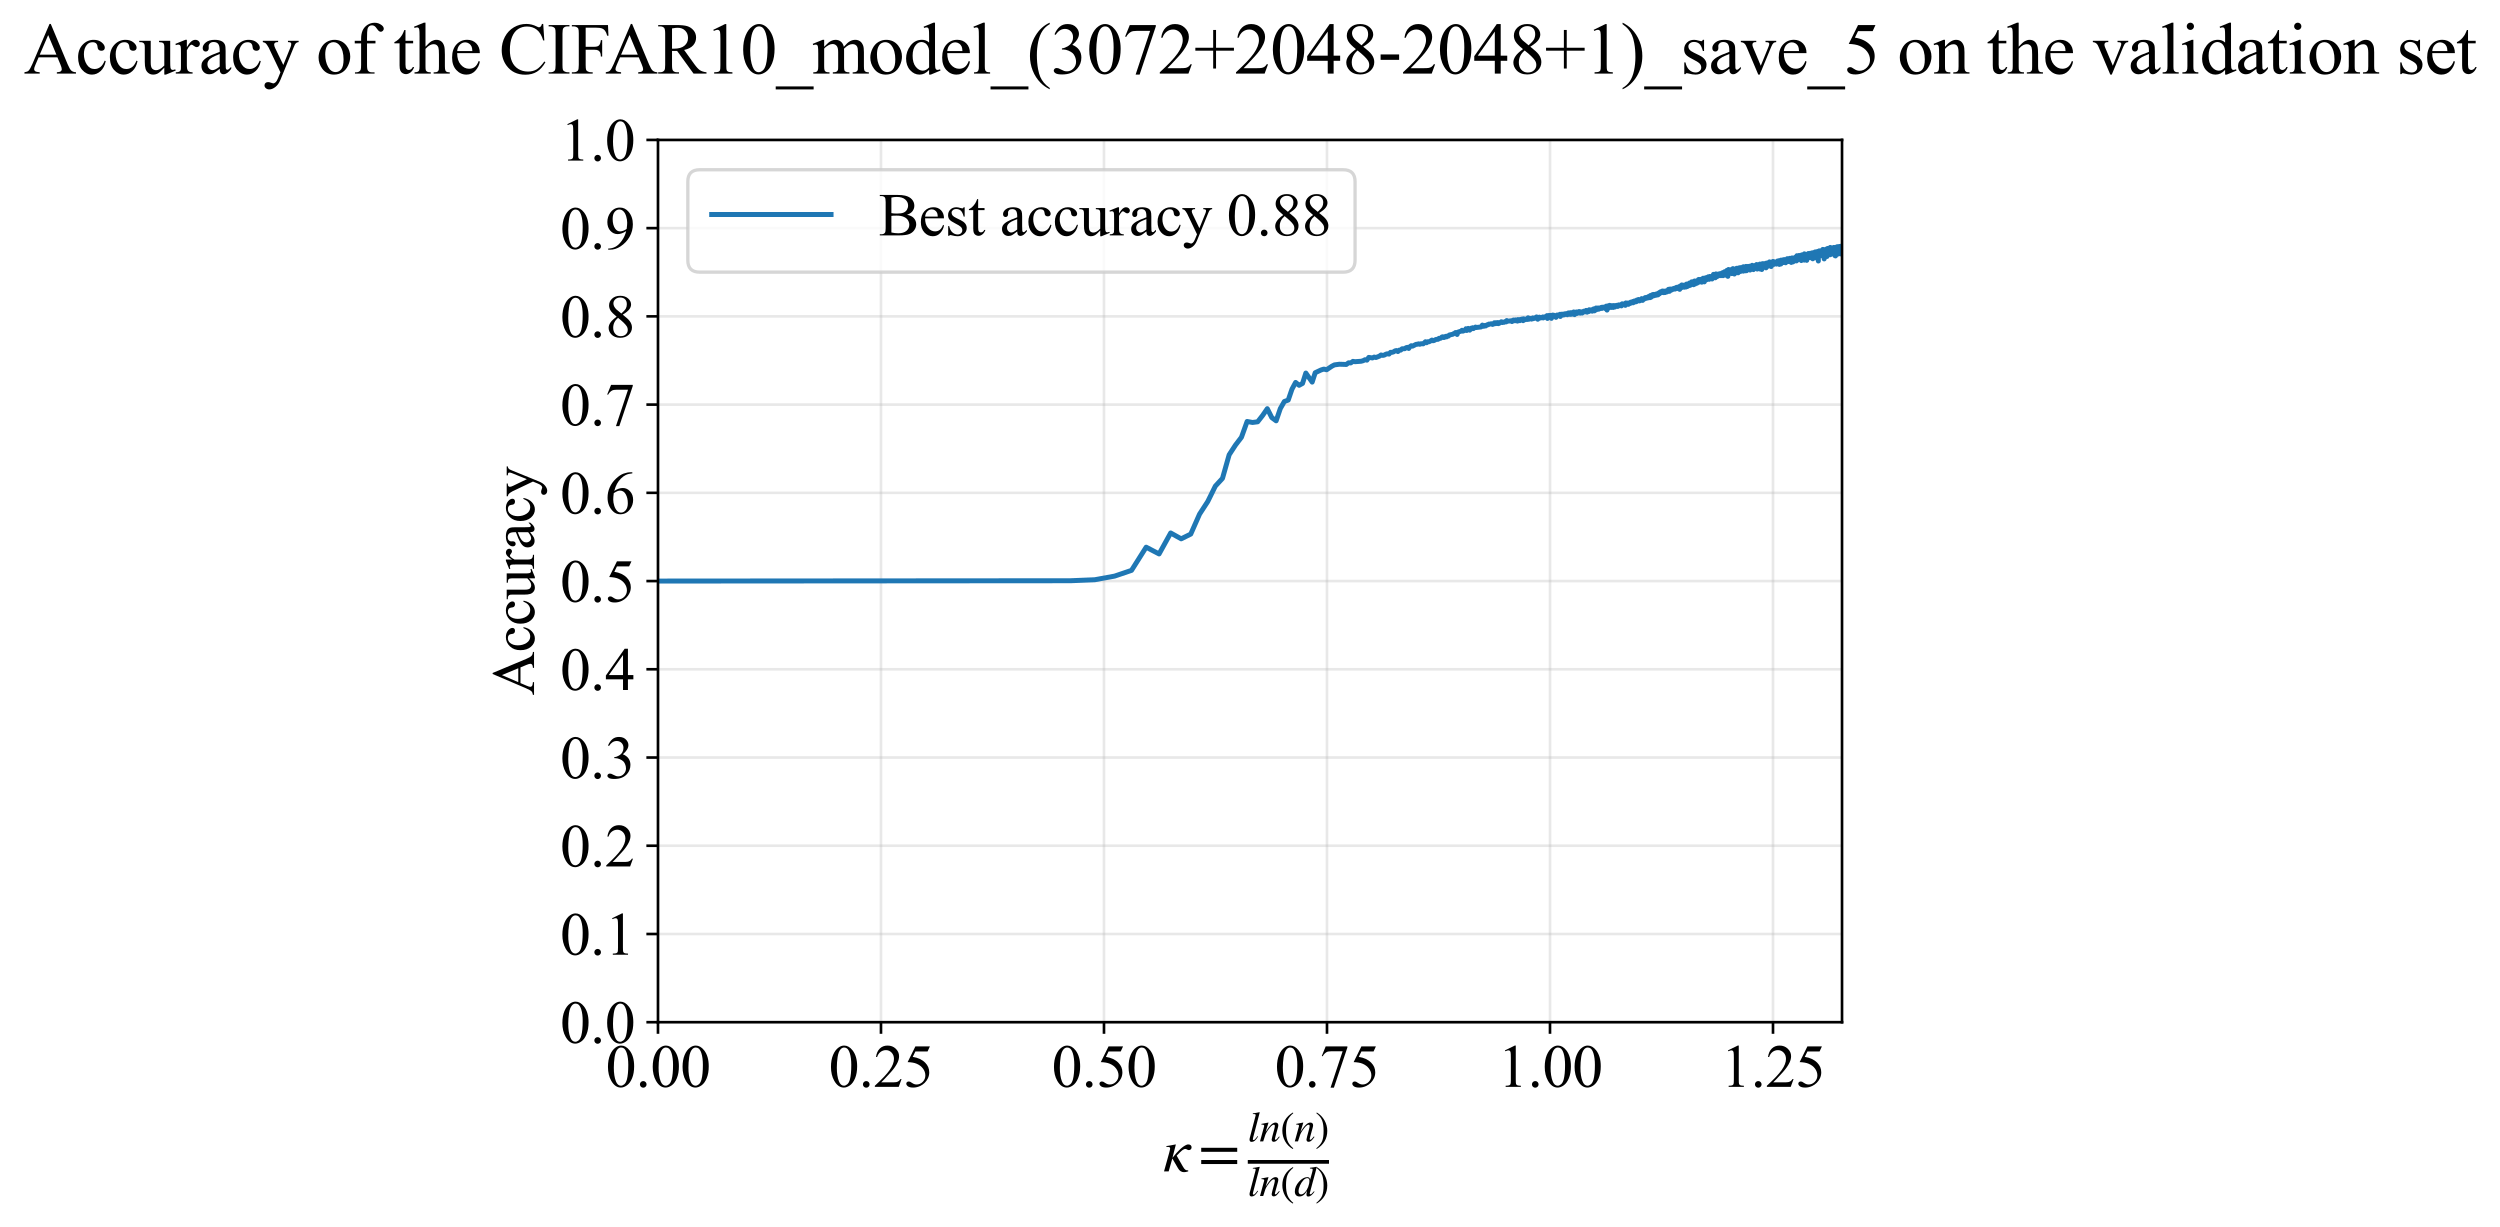 <?xml version="1.0" encoding="utf-8" standalone="no"?>
<!DOCTYPE svg PUBLIC "-//W3C//DTD SVG 1.1//EN"
  "http://www.w3.org/Graphics/SVG/1.1/DTD/svg11.dtd">
<svg xmlns:xlink="http://www.w3.org/1999/xlink" width="754.028pt" height="370.22pt" viewBox="0 0 754.028 370.22" xmlns="http://www.w3.org/2000/svg" version="1.1">
 <defs>
  <style type="text/css">*{stroke-linejoin: round; stroke-linecap: butt}</style>
 </defs>
 <g id="figure_1">
  <g id="patch_1">
   <path d="M 0 370.22 
L 754.028 370.22 
L 754.028 0 
L 0 0 
z
" style="fill: #ffffff"/>
  </g>
  <g id="axes_1">
   <g id="patch_2">
    <path d="M 198.454 308.31 
L 555.574 308.31 
L 555.574 42.199 
L 198.454 42.199 
z
" style="fill: #ffffff"/>
   </g>
   <g id="matplotlib.axis_1">
    <g id="xtick_1">
     <g id="line2d_1">
      <path d="M 198.454 308.31 
L 198.454 42.199 
" clip-path="url(#pad425cff31)" style="fill: none; stroke: #b0b0b0; stroke-opacity: 0.3; stroke-width: 0.8; stroke-linecap: square"/>
     </g>
     <g id="line2d_2">
      <defs>
       <path id="m5ad481a6f2" d="M 0 0 
L 0 3.5 
" style="stroke: #000000; stroke-width: 0.8"/>
      </defs>
      <g>
       <use xlink:href="#m5ad481a6f2" x="198.454" y="308.31" style="stroke: #000000; stroke-width: 0.8"/>
      </g>
     </g>
     <g id="text_1">
      <!-- 0.00 -->
      <g transform="translate(182.704 327.809) scale(0.18 -0.18)">
       <defs>
        <path id="TimesNewRomanPSMT-30" d="M 231 2094 
Q 231 2819 450 3342 
Q 669 3866 1031 4122 
Q 1313 4325 1613 4325 
Q 2100 4325 2488 3828 
Q 2972 3213 2972 2159 
Q 2972 1422 2759 906 
Q 2547 391 2217 158 
Q 1888 -75 1581 -75 
Q 975 -75 572 641 
Q 231 1244 231 2094 
z
M 844 2016 
Q 844 1141 1059 588 
Q 1238 122 1591 122 
Q 1759 122 1940 273 
Q 2122 425 2216 781 
Q 2359 1319 2359 2297 
Q 2359 3022 2209 3506 
Q 2097 3866 1919 4016 
Q 1791 4119 1609 4119 
Q 1397 4119 1231 3928 
Q 1006 3669 925 3112 
Q 844 2556 844 2016 
z
" transform="scale(0.016)"/>
        <path id="TimesNewRomanPSMT-2e" d="M 800 606 
Q 947 606 1047 504 
Q 1147 403 1147 259 
Q 1147 116 1045 14 
Q 944 -88 800 -88 
Q 656 -88 554 14 
Q 453 116 453 259 
Q 453 406 554 506 
Q 656 606 800 606 
z
" transform="scale(0.016)"/>
       </defs>
       <use xlink:href="#TimesNewRomanPSMT-30"/>
       <use xlink:href="#TimesNewRomanPSMT-2e" transform="translate(50 0)"/>
       <use xlink:href="#TimesNewRomanPSMT-30" transform="translate(75 0)"/>
       <use xlink:href="#TimesNewRomanPSMT-30" transform="translate(125 0)"/>
      </g>
     </g>
    </g>
    <g id="xtick_2">
     <g id="line2d_3">
      <path d="M 265.715 308.31 
L 265.715 42.199 
" clip-path="url(#pad425cff31)" style="fill: none; stroke: #b0b0b0; stroke-opacity: 0.3; stroke-width: 0.8; stroke-linecap: square"/>
     </g>
     <g id="line2d_4">
      <g>
       <use xlink:href="#m5ad481a6f2" x="265.715" y="308.31" style="stroke: #000000; stroke-width: 0.8"/>
      </g>
     </g>
     <g id="text_2">
      <!-- 0.25 -->
      <g transform="translate(249.965 327.809) scale(0.18 -0.18)">
       <defs>
        <path id="TimesNewRomanPSMT-32" d="M 2934 816 
L 2638 0 
L 138 0 
L 138 116 
Q 1241 1122 1691 1759 
Q 2141 2397 2141 2925 
Q 2141 3328 1894 3587 
Q 1647 3847 1303 3847 
Q 991 3847 742 3664 
Q 494 3481 375 3128 
L 259 3128 
Q 338 3706 661 4015 
Q 984 4325 1469 4325 
Q 1984 4325 2329 3994 
Q 2675 3663 2675 3213 
Q 2675 2891 2525 2569 
Q 2294 2063 1775 1497 
Q 997 647 803 472 
L 1909 472 
Q 2247 472 2383 497 
Q 2519 522 2628 598 
Q 2738 675 2819 816 
L 2934 816 
z
" transform="scale(0.016)"/>
        <path id="TimesNewRomanPSMT-35" d="M 2778 4238 
L 2534 3706 
L 1259 3706 
L 981 3138 
Q 1809 3016 2294 2522 
Q 2709 2097 2709 1522 
Q 2709 1188 2573 903 
Q 2438 619 2231 419 
Q 2025 219 1772 97 
Q 1413 -75 1034 -75 
Q 653 -75 479 54 
Q 306 184 306 341 
Q 306 428 378 495 
Q 450 563 559 563 
Q 641 563 702 538 
Q 763 513 909 409 
Q 1144 247 1384 247 
Q 1750 247 2026 523 
Q 2303 800 2303 1197 
Q 2303 1581 2056 1914 
Q 1809 2247 1375 2428 
Q 1034 2569 447 2591 
L 1259 4238 
L 2778 4238 
z
" transform="scale(0.016)"/>
       </defs>
       <use xlink:href="#TimesNewRomanPSMT-30"/>
       <use xlink:href="#TimesNewRomanPSMT-2e" transform="translate(50 0)"/>
       <use xlink:href="#TimesNewRomanPSMT-32" transform="translate(75 0)"/>
       <use xlink:href="#TimesNewRomanPSMT-35" transform="translate(125 0)"/>
      </g>
     </g>
    </g>
    <g id="xtick_3">
     <g id="line2d_5">
      <path d="M 332.975 308.31 
L 332.975 42.199 
" clip-path="url(#pad425cff31)" style="fill: none; stroke: #b0b0b0; stroke-opacity: 0.3; stroke-width: 0.8; stroke-linecap: square"/>
     </g>
     <g id="line2d_6">
      <g>
       <use xlink:href="#m5ad481a6f2" x="332.975" y="308.31" style="stroke: #000000; stroke-width: 0.8"/>
      </g>
     </g>
     <g id="text_3">
      <!-- 0.50 -->
      <g transform="translate(317.225 327.809) scale(0.18 -0.18)">
       <use xlink:href="#TimesNewRomanPSMT-30"/>
       <use xlink:href="#TimesNewRomanPSMT-2e" transform="translate(50 0)"/>
       <use xlink:href="#TimesNewRomanPSMT-35" transform="translate(75 0)"/>
       <use xlink:href="#TimesNewRomanPSMT-30" transform="translate(125 0)"/>
      </g>
     </g>
    </g>
    <g id="xtick_4">
     <g id="line2d_7">
      <path d="M 400.236 308.31 
L 400.236 42.199 
" clip-path="url(#pad425cff31)" style="fill: none; stroke: #b0b0b0; stroke-opacity: 0.3; stroke-width: 0.8; stroke-linecap: square"/>
     </g>
     <g id="line2d_8">
      <g>
       <use xlink:href="#m5ad481a6f2" x="400.236" y="308.31" style="stroke: #000000; stroke-width: 0.8"/>
      </g>
     </g>
     <g id="text_4">
      <!-- 0.75 -->
      <g transform="translate(384.486 327.809) scale(0.18 -0.18)">
       <defs>
        <path id="TimesNewRomanPSMT-37" d="M 644 4238 
L 2916 4238 
L 2916 4119 
L 1503 -88 
L 1153 -88 
L 2419 3728 
L 1253 3728 
Q 900 3728 750 3644 
Q 488 3500 328 3200 
L 238 3234 
L 644 4238 
z
" transform="scale(0.016)"/>
       </defs>
       <use xlink:href="#TimesNewRomanPSMT-30"/>
       <use xlink:href="#TimesNewRomanPSMT-2e" transform="translate(50 0)"/>
       <use xlink:href="#TimesNewRomanPSMT-37" transform="translate(75 0)"/>
       <use xlink:href="#TimesNewRomanPSMT-35" transform="translate(125 0)"/>
      </g>
     </g>
    </g>
    <g id="xtick_5">
     <g id="line2d_9">
      <path d="M 467.496 308.31 
L 467.496 42.199 
" clip-path="url(#pad425cff31)" style="fill: none; stroke: #b0b0b0; stroke-opacity: 0.3; stroke-width: 0.8; stroke-linecap: square"/>
     </g>
     <g id="line2d_10">
      <g>
       <use xlink:href="#m5ad481a6f2" x="467.496" y="308.31" style="stroke: #000000; stroke-width: 0.8"/>
      </g>
     </g>
     <g id="text_5">
      <!-- 1.00 -->
      <g transform="translate(451.746 327.809) scale(0.18 -0.18)">
       <defs>
        <path id="TimesNewRomanPSMT-31" d="M 750 3822 
L 1781 4325 
L 1884 4325 
L 1884 747 
Q 1884 391 1914 303 
Q 1944 216 2037 169 
Q 2131 122 2419 116 
L 2419 0 
L 825 0 
L 825 116 
Q 1125 122 1212 167 
Q 1300 213 1334 289 
Q 1369 366 1369 747 
L 1369 3034 
Q 1369 3497 1338 3628 
Q 1316 3728 1258 3775 
Q 1200 3822 1119 3822 
Q 1003 3822 797 3725 
L 750 3822 
z
" transform="scale(0.016)"/>
       </defs>
       <use xlink:href="#TimesNewRomanPSMT-31"/>
       <use xlink:href="#TimesNewRomanPSMT-2e" transform="translate(50 0)"/>
       <use xlink:href="#TimesNewRomanPSMT-30" transform="translate(75 0)"/>
       <use xlink:href="#TimesNewRomanPSMT-30" transform="translate(125 0)"/>
      </g>
     </g>
    </g>
    <g id="xtick_6">
     <g id="line2d_11">
      <path d="M 534.757 308.31 
L 534.757 42.199 
" clip-path="url(#pad425cff31)" style="fill: none; stroke: #b0b0b0; stroke-opacity: 0.3; stroke-width: 0.8; stroke-linecap: square"/>
     </g>
     <g id="line2d_12">
      <g>
       <use xlink:href="#m5ad481a6f2" x="534.757" y="308.31" style="stroke: #000000; stroke-width: 0.8"/>
      </g>
     </g>
     <g id="text_6">
      <!-- 1.25 -->
      <g transform="translate(519.007 327.809) scale(0.18 -0.18)">
       <use xlink:href="#TimesNewRomanPSMT-31"/>
       <use xlink:href="#TimesNewRomanPSMT-2e" transform="translate(50 0)"/>
       <use xlink:href="#TimesNewRomanPSMT-32" transform="translate(75 0)"/>
       <use xlink:href="#TimesNewRomanPSMT-35" transform="translate(125 0)"/>
      </g>
     </g>
    </g>
    <g id="text_7">
     <!-- $\kappa  = \frac{ln(n)}{ln(d)}$ -->
     <g transform="translate(350.824 353.3) scale(0.18 -0.18)">
      <defs>
       <path id="STIXGeneral-Italic-3ba" d="M 979 1440 
L 998 1446 
Q 1850 2541 2464 2790 
Q 2547 2822 2630 2822 
Q 2797 2822 2886 2736 
Q 2976 2650 2976 2522 
Q 2976 2387 2893 2307 
Q 2810 2227 2682 2227 
Q 2605 2227 2502 2288 
Q 2400 2349 2336 2349 
Q 2170 2349 1990 2205 
Q 1811 2061 1414 1645 
L 2042 544 
Q 2202 262 2310 182 
Q 2419 102 2624 102 
L 2624 0 
Q 2374 -83 2182 -83 
Q 1786 -83 1555 326 
L 960 1350 
L 576 0 
L 90 0 
L 640 1978 
Q 730 2317 730 2406 
Q 730 2560 518 2560 
L 339 2560 
L 339 2650 
Q 678 2694 1306 2822 
L 1325 2803 
L 979 1440 
z
" transform="scale(0.016)"/>
       <path id="STIXGeneral-Regular-3d" d="M 4077 2048 
L 307 2048 
L 307 2470 
L 4077 2470 
L 4077 2048 
z
M 4077 768 
L 307 768 
L 307 1190 
L 4077 1190 
L 4077 768 
z
" transform="scale(0.016)"/>
       <path id="STIXGeneral-Italic-6c" d="M 1786 4339 
L 806 595 
Q 755 410 755 320 
Q 755 205 864 205 
Q 1037 205 1293 570 
L 1453 794 
L 1542 730 
Q 1254 275 1046 102 
Q 838 -70 576 -70 
Q 262 -70 262 288 
Q 262 397 288 480 
L 1165 3834 
Q 1184 3898 1184 3955 
Q 1184 4096 870 4096 
L 755 4096 
L 755 4198 
Q 1203 4250 1747 4371 
L 1786 4339 
z
" transform="scale(0.016)"/>
       <path id="STIXGeneral-Italic-6e" d="M 2944 749 
L 3034 666 
Q 2707 218 2534 80 
Q 2362 -58 2138 -58 
Q 2010 -58 1923 28 
Q 1837 115 1837 288 
Q 1837 390 1939 768 
L 2221 1805 
Q 2310 2150 2310 2310 
Q 2310 2496 2157 2496 
Q 1971 2496 1750 2275 
Q 1530 2054 1210 1587 
Q 998 1274 899 1024 
Q 800 774 570 0 
L 90 0 
L 704 2240 
Q 717 2304 717 2349 
Q 717 2445 630 2480 
Q 544 2515 301 2522 
L 301 2624 
Q 550 2675 857 2729 
Q 1165 2784 1338 2822 
L 1363 2810 
L 934 1414 
Q 1408 2170 1753 2496 
Q 2099 2822 2413 2822 
Q 2611 2822 2720 2716 
Q 2829 2611 2829 2432 
Q 2829 2272 2765 2048 
L 2406 749 
Q 2317 429 2317 358 
Q 2317 243 2419 243 
Q 2541 243 2810 582 
Q 2854 634 2944 749 
z
" transform="scale(0.016)"/>
       <path id="STIXGeneral-Regular-28" d="M 1946 -1030 
L 1869 -1133 
Q 1126 -710 716 32 
Q 307 774 307 1613 
Q 307 3386 1888 4326 
L 1946 4224 
Q 1293 3667 1075 3126 
Q 858 2586 858 1632 
Q 858 685 1082 96 
Q 1306 -493 1946 -1030 
z
" transform="scale(0.016)"/>
       <path id="STIXGeneral-Regular-29" d="M 186 4224 
L 262 4326 
Q 992 3891 1408 3148 
Q 1824 2406 1824 1581 
Q 1824 -166 243 -1133 
L 186 -1030 
Q 845 -486 1059 54 
Q 1274 595 1274 1562 
Q 1274 2534 1059 3120 
Q 845 3706 186 4224 
z
" transform="scale(0.016)"/>
       <path id="STIXGeneral-Italic-64" d="M 3334 4371 
L 3373 4333 
L 3123 3360 
L 2739 1958 
Q 2323 429 2323 384 
Q 2323 256 2438 256 
Q 2522 256 2614 336 
Q 2707 416 2963 710 
L 3040 646 
Q 2547 -83 2099 -83 
Q 1978 -83 1907 -6 
Q 1837 70 1837 205 
Q 1837 397 1920 774 
Q 1645 307 1379 118 
Q 1114 -70 781 -70 
Q 461 -70 278 125 
Q 96 320 96 678 
Q 96 1440 713 2131 
Q 1331 2822 1965 2822 
Q 2163 2822 2256 2732 
Q 2349 2643 2381 2451 
L 2387 2451 
L 2675 3494 
Q 2765 3808 2765 3949 
Q 2765 4051 2694 4076 
Q 2624 4102 2355 4115 
L 2355 4224 
Q 2848 4269 3334 4371 
z
M 2278 2310 
Q 2278 2477 2185 2576 
Q 2093 2675 1978 2675 
Q 1677 2675 1395 2381 
Q 1075 2042 864 1571 
Q 653 1101 653 704 
Q 653 486 752 361 
Q 851 237 1024 237 
Q 1312 237 1606 550 
Q 1901 864 2089 1350 
Q 2278 1837 2278 2310 
z
" transform="scale(0.016)"/>
      </defs>
      <use xlink:href="#STIXGeneral-Italic-3ba" transform="translate(0 0.003)"/>
      <use xlink:href="#STIXGeneral-Regular-3d" transform="translate(58.84 0.003)"/>
      <use xlink:href="#STIXGeneral-Italic-6c" transform="translate(141.78 50.192) scale(0.7)"/>
      <use xlink:href="#STIXGeneral-Italic-6e" transform="translate(161.24 50.192) scale(0.7)"/>
      <use xlink:href="#STIXGeneral-Regular-28" transform="translate(196.24 50.192) scale(0.7)"/>
      <use xlink:href="#STIXGeneral-Italic-6e" transform="translate(219.55 50.192) scale(0.7)"/>
      <use xlink:href="#STIXGeneral-Regular-29" transform="translate(254.55 50.192) scale(0.7)"/>
      <use xlink:href="#STIXGeneral-Italic-6c" transform="translate(141.78 -41.258) scale(0.7)"/>
      <use xlink:href="#STIXGeneral-Italic-6e" transform="translate(161.24 -41.258) scale(0.7)"/>
      <use xlink:href="#STIXGeneral-Regular-28" transform="translate(196.24 -41.258) scale(0.7)"/>
      <use xlink:href="#STIXGeneral-Italic-64" transform="translate(219.55 -41.258) scale(0.7)"/>
      <use xlink:href="#STIXGeneral-Regular-29" transform="translate(254.55 -41.258) scale(0.7)"/>
      <path d="M 141.78 12.8 
L 141.78 19.05 
L 277.86 19.05 
L 277.86 12.8 
L 141.78 12.8 
z
"/>
     </g>
    </g>
   </g>
   <g id="matplotlib.axis_2">
    <g id="ytick_1">
     <g id="line2d_13">
      <path d="M 198.454 308.31 
L 555.574 308.31 
" clip-path="url(#pad425cff31)" style="fill: none; stroke: #b0b0b0; stroke-opacity: 0.3; stroke-width: 0.8; stroke-linecap: square"/>
     </g>
     <g id="line2d_14">
      <defs>
       <path id="m646c1da153" d="M 0 0 
L -3.5 0 
" style="stroke: #000000; stroke-width: 0.8"/>
      </defs>
      <g>
       <use xlink:href="#m646c1da153" x="198.454" y="308.31" style="stroke: #000000; stroke-width: 0.8"/>
      </g>
     </g>
     <g id="text_8">
      <!-- 0.0 -->
      <g transform="translate(168.954 314.56) scale(0.18 -0.18)">
       <use xlink:href="#TimesNewRomanPSMT-30"/>
       <use xlink:href="#TimesNewRomanPSMT-2e" transform="translate(50 0)"/>
       <use xlink:href="#TimesNewRomanPSMT-30" transform="translate(75 0)"/>
      </g>
     </g>
    </g>
    <g id="ytick_2">
     <g id="line2d_15">
      <path d="M 198.454 281.699 
L 555.574 281.699 
" clip-path="url(#pad425cff31)" style="fill: none; stroke: #b0b0b0; stroke-opacity: 0.3; stroke-width: 0.8; stroke-linecap: square"/>
     </g>
     <g id="line2d_16">
      <g>
       <use xlink:href="#m646c1da153" x="198.454" y="281.699" style="stroke: #000000; stroke-width: 0.8"/>
      </g>
     </g>
     <g id="text_9">
      <!-- 0.1 -->
      <g transform="translate(168.954 287.949) scale(0.18 -0.18)">
       <use xlink:href="#TimesNewRomanPSMT-30"/>
       <use xlink:href="#TimesNewRomanPSMT-2e" transform="translate(50 0)"/>
       <use xlink:href="#TimesNewRomanPSMT-31" transform="translate(75 0)"/>
      </g>
     </g>
    </g>
    <g id="ytick_3">
     <g id="line2d_17">
      <path d="M 198.454 255.088 
L 555.574 255.088 
" clip-path="url(#pad425cff31)" style="fill: none; stroke: #b0b0b0; stroke-opacity: 0.3; stroke-width: 0.8; stroke-linecap: square"/>
     </g>
     <g id="line2d_18">
      <g>
       <use xlink:href="#m646c1da153" x="198.454" y="255.088" style="stroke: #000000; stroke-width: 0.8"/>
      </g>
     </g>
     <g id="text_10">
      <!-- 0.2 -->
      <g transform="translate(168.954 261.337) scale(0.18 -0.18)">
       <use xlink:href="#TimesNewRomanPSMT-30"/>
       <use xlink:href="#TimesNewRomanPSMT-2e" transform="translate(50 0)"/>
       <use xlink:href="#TimesNewRomanPSMT-32" transform="translate(75 0)"/>
      </g>
     </g>
    </g>
    <g id="ytick_4">
     <g id="line2d_19">
      <path d="M 198.454 228.477 
L 555.574 228.477 
" clip-path="url(#pad425cff31)" style="fill: none; stroke: #b0b0b0; stroke-opacity: 0.3; stroke-width: 0.8; stroke-linecap: square"/>
     </g>
     <g id="line2d_20">
      <g>
       <use xlink:href="#m646c1da153" x="198.454" y="228.477" style="stroke: #000000; stroke-width: 0.8"/>
      </g>
     </g>
     <g id="text_11">
      <!-- 0.3 -->
      <g transform="translate(168.954 234.726) scale(0.18 -0.18)">
       <defs>
        <path id="TimesNewRomanPSMT-33" d="M 325 3431 
Q 506 3859 782 4092 
Q 1059 4325 1472 4325 
Q 1981 4325 2253 3994 
Q 2459 3747 2459 3466 
Q 2459 3003 1878 2509 
Q 2269 2356 2469 2072 
Q 2669 1788 2669 1403 
Q 2669 853 2319 450 
Q 1863 -75 997 -75 
Q 569 -75 414 31 
Q 259 138 259 259 
Q 259 350 332 419 
Q 406 488 509 488 
Q 588 488 669 463 
Q 722 447 909 348 
Q 1097 250 1169 231 
Q 1284 197 1416 197 
Q 1734 197 1970 444 
Q 2206 691 2206 1028 
Q 2206 1275 2097 1509 
Q 2016 1684 1919 1775 
Q 1784 1900 1550 2001 
Q 1316 2103 1072 2103 
L 972 2103 
L 972 2197 
Q 1219 2228 1467 2375 
Q 1716 2522 1828 2728 
Q 1941 2934 1941 3181 
Q 1941 3503 1739 3701 
Q 1538 3900 1238 3900 
Q 753 3900 428 3381 
L 325 3431 
z
" transform="scale(0.016)"/>
       </defs>
       <use xlink:href="#TimesNewRomanPSMT-30"/>
       <use xlink:href="#TimesNewRomanPSMT-2e" transform="translate(50 0)"/>
       <use xlink:href="#TimesNewRomanPSMT-33" transform="translate(75 0)"/>
      </g>
     </g>
    </g>
    <g id="ytick_5">
     <g id="line2d_21">
      <path d="M 198.454 201.866 
L 555.574 201.866 
" clip-path="url(#pad425cff31)" style="fill: none; stroke: #b0b0b0; stroke-opacity: 0.3; stroke-width: 0.8; stroke-linecap: square"/>
     </g>
     <g id="line2d_22">
      <g>
       <use xlink:href="#m646c1da153" x="198.454" y="201.866" style="stroke: #000000; stroke-width: 0.8"/>
      </g>
     </g>
     <g id="text_12">
      <!-- 0.4 -->
      <g transform="translate(168.954 208.115) scale(0.18 -0.18)">
       <defs>
        <path id="TimesNewRomanPSMT-34" d="M 2978 1563 
L 2978 1119 
L 2409 1119 
L 2409 0 
L 1894 0 
L 1894 1119 
L 100 1119 
L 100 1519 
L 2066 4325 
L 2409 4325 
L 2409 1563 
L 2978 1563 
z
M 1894 1563 
L 1894 3666 
L 406 1563 
L 1894 1563 
z
" transform="scale(0.016)"/>
       </defs>
       <use xlink:href="#TimesNewRomanPSMT-30"/>
       <use xlink:href="#TimesNewRomanPSMT-2e" transform="translate(50 0)"/>
       <use xlink:href="#TimesNewRomanPSMT-34" transform="translate(75 0)"/>
      </g>
     </g>
    </g>
    <g id="ytick_6">
     <g id="line2d_23">
      <path d="M 198.454 175.255 
L 555.574 175.255 
" clip-path="url(#pad425cff31)" style="fill: none; stroke: #b0b0b0; stroke-opacity: 0.3; stroke-width: 0.8; stroke-linecap: square"/>
     </g>
     <g id="line2d_24">
      <g>
       <use xlink:href="#m646c1da153" x="198.454" y="175.255" style="stroke: #000000; stroke-width: 0.8"/>
      </g>
     </g>
     <g id="text_13">
      <!-- 0.5 -->
      <g transform="translate(168.954 181.504) scale(0.18 -0.18)">
       <use xlink:href="#TimesNewRomanPSMT-30"/>
       <use xlink:href="#TimesNewRomanPSMT-2e" transform="translate(50 0)"/>
       <use xlink:href="#TimesNewRomanPSMT-35" transform="translate(75 0)"/>
      </g>
     </g>
    </g>
    <g id="ytick_7">
     <g id="line2d_25">
      <path d="M 198.454 148.643 
L 555.574 148.643 
" clip-path="url(#pad425cff31)" style="fill: none; stroke: #b0b0b0; stroke-opacity: 0.3; stroke-width: 0.8; stroke-linecap: square"/>
     </g>
     <g id="line2d_26">
      <g>
       <use xlink:href="#m646c1da153" x="198.454" y="148.643" style="stroke: #000000; stroke-width: 0.8"/>
      </g>
     </g>
     <g id="text_14">
      <!-- 0.6 -->
      <g transform="translate(168.954 154.893) scale(0.18 -0.18)">
       <defs>
        <path id="TimesNewRomanPSMT-36" d="M 2869 4325 
L 2869 4209 
Q 2456 4169 2195 4045 
Q 1934 3922 1679 3669 
Q 1425 3416 1258 3105 
Q 1091 2794 978 2366 
Q 1428 2675 1881 2675 
Q 2316 2675 2634 2325 
Q 2953 1975 2953 1425 
Q 2953 894 2631 456 
Q 2244 -75 1606 -75 
Q 1172 -75 869 213 
Q 275 772 275 1663 
Q 275 2231 503 2743 
Q 731 3256 1154 3653 
Q 1578 4050 1965 4187 
Q 2353 4325 2688 4325 
L 2869 4325 
z
M 925 2138 
Q 869 1716 869 1456 
Q 869 1156 980 804 
Q 1091 453 1309 247 
Q 1469 100 1697 100 
Q 1969 100 2183 356 
Q 2397 613 2397 1088 
Q 2397 1622 2184 2012 
Q 1972 2403 1581 2403 
Q 1463 2403 1327 2353 
Q 1191 2303 925 2138 
z
" transform="scale(0.016)"/>
       </defs>
       <use xlink:href="#TimesNewRomanPSMT-30"/>
       <use xlink:href="#TimesNewRomanPSMT-2e" transform="translate(50 0)"/>
       <use xlink:href="#TimesNewRomanPSMT-36" transform="translate(75 0)"/>
      </g>
     </g>
    </g>
    <g id="ytick_8">
     <g id="line2d_27">
      <path d="M 198.454 122.032 
L 555.574 122.032 
" clip-path="url(#pad425cff31)" style="fill: none; stroke: #b0b0b0; stroke-opacity: 0.3; stroke-width: 0.8; stroke-linecap: square"/>
     </g>
     <g id="line2d_28">
      <g>
       <use xlink:href="#m646c1da153" x="198.454" y="122.032" style="stroke: #000000; stroke-width: 0.8"/>
      </g>
     </g>
     <g id="text_15">
      <!-- 0.7 -->
      <g transform="translate(168.954 128.281) scale(0.18 -0.18)">
       <use xlink:href="#TimesNewRomanPSMT-30"/>
       <use xlink:href="#TimesNewRomanPSMT-2e" transform="translate(50 0)"/>
       <use xlink:href="#TimesNewRomanPSMT-37" transform="translate(75 0)"/>
      </g>
     </g>
    </g>
    <g id="ytick_9">
     <g id="line2d_29">
      <path d="M 198.454 95.421 
L 555.574 95.421 
" clip-path="url(#pad425cff31)" style="fill: none; stroke: #b0b0b0; stroke-opacity: 0.3; stroke-width: 0.8; stroke-linecap: square"/>
     </g>
     <g id="line2d_30">
      <g>
       <use xlink:href="#m646c1da153" x="198.454" y="95.421" style="stroke: #000000; stroke-width: 0.8"/>
      </g>
     </g>
     <g id="text_16">
      <!-- 0.8 -->
      <g transform="translate(168.954 101.67) scale(0.18 -0.18)">
       <defs>
        <path id="TimesNewRomanPSMT-38" d="M 1228 2134 
Q 725 2547 579 2797 
Q 434 3047 434 3316 
Q 434 3728 753 4026 
Q 1072 4325 1600 4325 
Q 2113 4325 2425 4047 
Q 2738 3769 2738 3413 
Q 2738 3175 2569 2928 
Q 2400 2681 1866 2347 
Q 2416 1922 2594 1678 
Q 2831 1359 2831 1006 
Q 2831 559 2490 242 
Q 2150 -75 1597 -75 
Q 994 -75 656 303 
Q 388 606 388 966 
Q 388 1247 577 1523 
Q 766 1800 1228 2134 
z
M 1719 2469 
Q 2094 2806 2194 3001 
Q 2294 3197 2294 3444 
Q 2294 3772 2109 3958 
Q 1925 4144 1606 4144 
Q 1288 4144 1088 3959 
Q 888 3775 888 3528 
Q 888 3366 970 3203 
Q 1053 3041 1206 2894 
L 1719 2469 
z
M 1375 2016 
Q 1116 1797 991 1539 
Q 866 1281 866 981 
Q 866 578 1086 336 
Q 1306 94 1647 94 
Q 1984 94 2187 284 
Q 2391 475 2391 747 
Q 2391 972 2272 1150 
Q 2050 1481 1375 2016 
z
" transform="scale(0.016)"/>
       </defs>
       <use xlink:href="#TimesNewRomanPSMT-30"/>
       <use xlink:href="#TimesNewRomanPSMT-2e" transform="translate(50 0)"/>
       <use xlink:href="#TimesNewRomanPSMT-38" transform="translate(75 0)"/>
      </g>
     </g>
    </g>
    <g id="ytick_10">
     <g id="line2d_31">
      <path d="M 198.454 68.81 
L 555.574 68.81 
" clip-path="url(#pad425cff31)" style="fill: none; stroke: #b0b0b0; stroke-opacity: 0.3; stroke-width: 0.8; stroke-linecap: square"/>
     </g>
     <g id="line2d_32">
      <g>
       <use xlink:href="#m646c1da153" x="198.454" y="68.81" style="stroke: #000000; stroke-width: 0.8"/>
      </g>
     </g>
     <g id="text_17">
      <!-- 0.9 -->
      <g transform="translate(168.954 75.059) scale(0.18 -0.18)">
       <defs>
        <path id="TimesNewRomanPSMT-39" d="M 338 -88 
L 338 28 
Q 744 34 1094 217 
Q 1444 400 1770 856 
Q 2097 1313 2225 1859 
Q 1734 1544 1338 1544 
Q 891 1544 572 1889 
Q 253 2234 253 2806 
Q 253 3363 572 3797 
Q 956 4325 1575 4325 
Q 2097 4325 2469 3894 
Q 2925 3359 2925 2575 
Q 2925 1869 2578 1258 
Q 2231 647 1613 244 
Q 1109 -88 516 -88 
L 338 -88 
z
M 2275 2091 
Q 2331 2497 2331 2741 
Q 2331 3044 2228 3395 
Q 2125 3747 1936 3934 
Q 1747 4122 1506 4122 
Q 1228 4122 1018 3872 
Q 809 3622 809 3128 
Q 809 2469 1088 2097 
Q 1291 1828 1588 1828 
Q 1731 1828 1928 1897 
Q 2125 1966 2275 2091 
z
" transform="scale(0.016)"/>
       </defs>
       <use xlink:href="#TimesNewRomanPSMT-30"/>
       <use xlink:href="#TimesNewRomanPSMT-2e" transform="translate(50 0)"/>
       <use xlink:href="#TimesNewRomanPSMT-39" transform="translate(75 0)"/>
      </g>
     </g>
    </g>
    <g id="ytick_11">
     <g id="line2d_33">
      <path d="M 198.454 42.199 
L 555.574 42.199 
" clip-path="url(#pad425cff31)" style="fill: none; stroke: #b0b0b0; stroke-opacity: 0.3; stroke-width: 0.8; stroke-linecap: square"/>
     </g>
     <g id="line2d_34">
      <g>
       <use xlink:href="#m646c1da153" x="198.454" y="42.199" style="stroke: #000000; stroke-width: 0.8"/>
      </g>
     </g>
     <g id="text_18">
      <!-- 1.0 -->
      <g transform="translate(168.954 48.448) scale(0.18 -0.18)">
       <use xlink:href="#TimesNewRomanPSMT-31"/>
       <use xlink:href="#TimesNewRomanPSMT-2e" transform="translate(50 0)"/>
       <use xlink:href="#TimesNewRomanPSMT-30" transform="translate(75 0)"/>
      </g>
     </g>
    </g>
    <g id="text_19">
     <!-- Accuracy -->
     <g transform="translate(161.07 209.732) rotate(-90) scale(0.18 -0.18)">
      <defs>
       <path id="TimesNewRomanPSMT-41" d="M 2928 1419 
L 1288 1419 
L 1000 750 
Q 894 503 894 381 
Q 894 284 986 211 
Q 1078 138 1384 116 
L 1384 0 
L 50 0 
L 50 116 
Q 316 163 394 238 
Q 553 388 747 847 
L 2238 4334 
L 2347 4334 
L 3822 809 
Q 4000 384 4145 257 
Q 4291 131 4550 116 
L 4550 0 
L 2878 0 
L 2878 116 
Q 3131 128 3220 200 
Q 3309 272 3309 375 
Q 3309 513 3184 809 
L 2928 1419 
z
M 2841 1650 
L 2122 3363 
L 1384 1650 
L 2841 1650 
z
" transform="scale(0.016)"/>
       <path id="TimesNewRomanPSMT-63" d="M 2631 1088 
Q 2516 522 2178 217 
Q 1841 -88 1431 -88 
Q 944 -88 581 321 
Q 219 731 219 1428 
Q 219 2103 620 2525 
Q 1022 2947 1584 2947 
Q 2006 2947 2278 2723 
Q 2550 2500 2550 2259 
Q 2550 2141 2473 2067 
Q 2397 1994 2259 1994 
Q 2075 1994 1981 2113 
Q 1928 2178 1911 2362 
Q 1894 2547 1784 2644 
Q 1675 2738 1481 2738 
Q 1169 2738 978 2506 
Q 725 2200 725 1697 
Q 725 1184 976 792 
Q 1228 400 1656 400 
Q 1963 400 2206 609 
Q 2378 753 2541 1131 
L 2631 1088 
z
" transform="scale(0.016)"/>
       <path id="TimesNewRomanPSMT-75" d="M 2709 2863 
L 2709 1128 
Q 2709 631 2732 520 
Q 2756 409 2807 365 
Q 2859 322 2928 322 
Q 3025 322 3147 375 
L 3191 266 
L 2334 -88 
L 2194 -88 
L 2194 519 
Q 1825 119 1631 15 
Q 1438 -88 1222 -88 
Q 981 -88 804 51 
Q 628 191 559 409 
Q 491 628 491 1028 
L 491 2306 
Q 491 2509 447 2587 
Q 403 2666 317 2708 
Q 231 2750 6 2747 
L 6 2863 
L 1009 2863 
L 1009 947 
Q 1009 547 1148 422 
Q 1288 297 1484 297 
Q 1619 297 1789 381 
Q 1959 466 2194 703 
L 2194 2325 
Q 2194 2569 2105 2655 
Q 2016 2741 1734 2747 
L 1734 2863 
L 2709 2863 
z
" transform="scale(0.016)"/>
       <path id="TimesNewRomanPSMT-72" d="M 1038 2947 
L 1038 2303 
Q 1397 2947 1775 2947 
Q 1947 2947 2059 2842 
Q 2172 2738 2172 2600 
Q 2172 2478 2090 2393 
Q 2009 2309 1897 2309 
Q 1788 2309 1652 2417 
Q 1516 2525 1450 2525 
Q 1394 2525 1328 2463 
Q 1188 2334 1038 2041 
L 1038 669 
Q 1038 431 1097 309 
Q 1138 225 1241 169 
Q 1344 113 1538 113 
L 1538 0 
L 72 0 
L 72 113 
Q 291 113 397 181 
Q 475 231 506 341 
Q 522 394 522 644 
L 522 1753 
Q 522 2253 501 2348 
Q 481 2444 426 2487 
Q 372 2531 291 2531 
Q 194 2531 72 2484 
L 41 2597 
L 906 2947 
L 1038 2947 
z
" transform="scale(0.016)"/>
       <path id="TimesNewRomanPSMT-61" d="M 1822 413 
Q 1381 72 1269 19 
Q 1100 -59 909 -59 
Q 613 -59 420 144 
Q 228 347 228 678 
Q 228 888 322 1041 
Q 450 1253 767 1440 
Q 1084 1628 1822 1897 
L 1822 2009 
Q 1822 2438 1686 2597 
Q 1550 2756 1291 2756 
Q 1094 2756 978 2650 
Q 859 2544 859 2406 
L 866 2225 
Q 866 2081 792 2003 
Q 719 1925 600 1925 
Q 484 1925 411 2006 
Q 338 2088 338 2228 
Q 338 2497 613 2722 
Q 888 2947 1384 2947 
Q 1766 2947 2009 2819 
Q 2194 2722 2281 2516 
Q 2338 2381 2338 1966 
L 2338 994 
Q 2338 584 2353 492 
Q 2369 400 2405 369 
Q 2441 338 2488 338 
Q 2538 338 2575 359 
Q 2641 400 2828 588 
L 2828 413 
Q 2478 -56 2159 -56 
Q 2006 -56 1915 50 
Q 1825 156 1822 413 
z
M 1822 616 
L 1822 1706 
Q 1350 1519 1213 1441 
Q 966 1303 859 1153 
Q 753 1003 753 825 
Q 753 600 887 451 
Q 1022 303 1197 303 
Q 1434 303 1822 616 
z
" transform="scale(0.016)"/>
       <path id="TimesNewRomanPSMT-79" d="M 38 2863 
L 1372 2863 
L 1372 2747 
L 1306 2747 
Q 1166 2747 1095 2686 
Q 1025 2625 1025 2534 
Q 1025 2413 1128 2197 
L 1825 753 
L 2466 2334 
Q 2519 2463 2519 2588 
Q 2519 2644 2497 2672 
Q 2472 2706 2419 2726 
Q 2366 2747 2231 2747 
L 2231 2863 
L 3163 2863 
L 3163 2747 
Q 3047 2734 2984 2696 
Q 2922 2659 2847 2556 
Q 2819 2513 2741 2316 
L 1575 -541 
Q 1406 -956 1132 -1168 
Q 859 -1381 606 -1381 
Q 422 -1381 303 -1275 
Q 184 -1169 184 -1031 
Q 184 -900 270 -820 
Q 356 -741 506 -741 
Q 609 -741 788 -809 
Q 913 -856 944 -856 
Q 1038 -856 1148 -759 
Q 1259 -663 1372 -384 
L 1575 113 
L 547 2272 
Q 500 2369 397 2513 
Q 319 2622 269 2659 
Q 197 2709 38 2747 
L 38 2863 
z
" transform="scale(0.016)"/>
      </defs>
      <use xlink:href="#TimesNewRomanPSMT-41"/>
      <use xlink:href="#TimesNewRomanPSMT-63" transform="translate(72.217 0)"/>
      <use xlink:href="#TimesNewRomanPSMT-63" transform="translate(116.602 0)"/>
      <use xlink:href="#TimesNewRomanPSMT-75" transform="translate(160.986 0)"/>
      <use xlink:href="#TimesNewRomanPSMT-72" transform="translate(210.986 0)"/>
      <use xlink:href="#TimesNewRomanPSMT-61" transform="translate(244.287 0)"/>
      <use xlink:href="#TimesNewRomanPSMT-63" transform="translate(288.672 0)"/>
      <use xlink:href="#TimesNewRomanPSMT-79" transform="translate(333.057 0)"/>
     </g>
    </g>
   </g>
   <g id="line2d_35">
    <path d="M 198.454 175.255 
L 322.882 175.155 
L 330.195 174.855 
L 336.194 173.758 
L 341.28 172.028 
L 345.695 165.042 
L 349.595 167.072 
L 353.088 160.751 
L 356.251 162.514 
L 359.141 161.084 
L 361.802 155.063 
L 364.267 151.271 
L 366.562 146.614 
L 368.711 144.286 
L 370.73 137.167 
L 372.634 134.24 
L 374.436 131.878 
L 376.145 127.121 
L 377.772 127.421 
L 379.323 127.221 
L 380.806 125.325 
L 382.226 123.263 
L 383.588 125.957 
L 384.897 126.922 
L 386.157 123.23 
L 387.371 121.101 
L 388.543 120.668 
L 389.675 117.375 
L 390.77 115.346 
L 391.83 116.211 
L 392.858 115.645 
L 393.855 112.519 
L 395.765 115.246 
L 396.68 112.419 
L 398.439 111.587 
L 399.285 111.321 
L 400.111 111.521 
L 401.703 110.456 
L 402.471 110.057 
L 403.957 109.857 
L 406.069 109.924 
L 406.745 109.425 
L 407.407 109.458 
L 408.056 108.993 
L 408.693 109.092 
L 410.535 108.959 
L 411.127 108.793 
L 411.708 108.494 
L 412.28 108.627 
L 412.842 107.795 
L 413.939 107.961 
L 414.474 107.695 
L 415.001 107.828 
L 416.031 107.429 
L 416.534 107.063 
L 417.029 107.196 
L 417.518 107.097 
L 417.999 106.83 
L 418.474 106.697 
L 418.942 106.797 
L 419.403 106.265 
L 419.858 106.265 
L 420.307 106.132 
L 420.751 105.833 
L 421.188 105.733 
L 421.62 106.032 
L 422.046 105.6 
L 422.467 105.6 
L 422.883 105.201 
L 423.699 105.167 
L 424.1 104.868 
L 424.496 104.768 
L 424.887 105.101 
L 425.274 104.535 
L 425.656 104.269 
L 426.035 104.402 
L 427.144 103.837 
L 427.506 103.837 
L 427.864 103.704 
L 428.218 103.837 
L 428.569 103.67 
L 429.259 103.704 
L 429.935 103.072 
L 430.268 103.371 
L 430.598 103.072 
L 430.924 103.105 
L 431.248 102.972 
L 431.885 102.573 
L 432.2 102.772 
L 432.511 102.706 
L 433.125 102.373 
L 433.728 102.34 
L 434.026 102.04 
L 434.321 102.074 
L 434.613 101.974 
L 434.903 101.641 
L 435.19 101.575 
L 435.475 101.808 
L 435.758 101.708 
L 436.038 101.442 
L 436.316 101.608 
L 436.591 101.342 
L 436.864 101.375 
L 437.136 101.043 
L 438.198 100.81 
L 438.459 100.61 
L 438.717 100.577 
L 438.974 100.311 
L 439.229 100.311 
L 439.481 100.876 
L 439.732 100.178 
L 440.228 100.011 
L 440.717 99.878 
L 440.959 99.612 
L 441.199 99.878 
L 441.908 99.612 
L 442.142 99.146 
L 442.373 99.679 
L 442.832 99.047 
L 443.285 99.579 
L 443.731 98.98 
L 443.952 99.146 
L 444.172 98.847 
L 444.39 99.113 
L 444.606 98.88 
L 444.822 98.847 
L 445.036 98.647 
L 445.248 98.781 
L 446.7 98.614 
L 447.103 98.049 
L 447.502 98.415 
L 447.896 98.149 
L 448.091 98.315 
L 448.478 98.015 
L 448.67 97.916 
L 448.861 97.949 
L 449.051 97.749 
L 449.239 97.783 
L 449.613 97.683 
L 449.799 97.65 
L 450.167 97.849 
L 450.349 97.65 
L 450.531 97.716 
L 450.711 97.35 
L 451.069 97.616 
L 451.247 97.317 
L 451.6 97.583 
L 451.774 97.284 
L 451.948 97.616 
L 452.122 97.35 
L 452.294 97.45 
L 452.805 97.051 
L 452.974 97.084 
L 453.142 97.284 
L 453.309 97.184 
L 453.64 97.217 
L 453.968 96.984 
L 454.294 97.084 
L 454.455 96.685 
L 454.616 96.885 
L 454.934 96.851 
L 455.563 96.785 
L 455.719 96.851 
L 455.873 96.718 
L 456.027 96.984 
L 456.181 96.885 
L 456.485 96.519 
L 456.636 96.718 
L 456.787 96.618 
L 456.937 96.751 
L 457.086 96.485 
L 457.234 96.585 
L 457.529 96.552 
L 457.676 96.851 
L 457.822 96.386 
L 458.256 96.485 
L 458.399 96.718 
L 458.542 96.352 
L 458.826 96.319 
L 459.107 96.219 
L 459.387 96.718 
L 459.525 96.153 
L 459.938 96.319 
L 460.074 96.419 
L 460.21 96.286 
L 460.345 96.352 
L 460.614 96.053 
L 460.748 96.352 
L 460.881 95.853 
L 461.146 96.286 
L 461.278 96.02 
L 461.669 96.086 
L 461.928 96.252 
L 462.185 96.02 
L 462.312 95.887 
L 462.439 96.119 
L 462.818 95.986 
L 462.943 95.986 
L 463.192 95.754 
L 463.439 95.587 
L 463.807 96.286 
L 464.049 95.787 
L 464.29 95.654 
L 464.41 95.953 
L 464.529 95.82 
L 464.767 95.853 
L 464.885 95.754 
L 465.003 95.853 
L 465.12 95.72 
L 465.237 95.853 
L 465.354 95.587 
L 465.47 95.887 
L 465.701 95.687 
L 466.158 95.487 
L 466.271 95.72 
L 466.609 95.188 
L 466.721 96.053 
L 466.943 95.321 
L 467.054 95.521 
L 467.164 95.155 
L 467.274 95.454 
L 467.384 95.354 
L 467.493 95.487 
L 467.602 95.122 
L 467.711 95.454 
L 467.819 95.155 
L 467.927 96.02 
L 468.142 95.088 
L 468.248 95.321 
L 468.355 95.022 
L 468.461 95.221 
L 468.672 95.088 
L 468.778 95.288 
L 468.987 95.221 
L 469.195 95.388 
L 469.298 95.72 
L 469.505 95.188 
L 469.607 95.022 
L 469.811 95.255 
L 470.014 94.988 
L 470.115 95.221 
L 470.517 94.789 
L 470.616 95.454 
L 470.715 95.055 
L 470.814 95.155 
L 470.913 95.088 
L 471.109 94.756 
L 471.207 94.955 
L 471.305 94.889 
L 471.402 95.022 
L 471.596 94.722 
L 471.788 94.955 
L 471.979 94.756 
L 472.075 94.623 
L 472.17 94.822 
L 472.265 94.623 
L 472.359 94.822 
L 472.453 94.589 
L 472.547 94.822 
L 472.641 94.656 
L 472.734 94.922 
L 473.013 94.39 
L 473.198 94.456 
L 473.289 94.356 
L 473.472 94.589 
L 473.564 94.822 
L 473.655 94.523 
L 473.745 94.722 
L 473.836 94.29 
L 474.016 94.789 
L 474.195 94.489 
L 474.284 94.356 
L 474.373 94.689 
L 474.462 94.257 
L 474.55 94.556 
L 474.638 94.09 
L 474.902 94.889 
L 474.989 94.157 
L 475.076 94.29 
L 475.163 94.456 
L 475.336 94.257 
L 475.509 94.09 
L 475.594 94.556 
L 475.68 94.489 
L 475.85 94.09 
L 475.935 94.423 
L 476.02 94.356 
L 476.104 94.323 
L 476.273 93.957 
L 476.607 94.456 
L 476.773 94.024 
L 476.855 94.124 
L 477.02 94.09 
L 477.184 94.423 
L 477.67 93.857 
L 477.831 94.09 
L 477.991 93.957 
L 478.15 94.057 
L 478.387 93.625 
L 478.466 93.891 
L 478.623 93.691 
L 478.701 94.157 
L 478.779 93.824 
L 478.857 93.891 
L 479.012 93.625 
L 479.089 93.924 
L 479.166 93.658 
L 479.243 93.957 
L 479.32 93.425 
L 479.396 93.724 
L 479.473 93.658 
L 479.549 93.591 
L 479.701 93.724 
L 480.003 93.425 
L 480.227 93.857 
L 480.302 93.591 
L 480.376 93.691 
L 480.45 93.591 
L 480.598 93.691 
L 480.672 93.159 
L 480.892 93.758 
L 481.111 93.425 
L 481.183 93.525 
L 481.256 92.993 
L 481.328 93.492 
L 481.4 92.893 
L 481.472 93.059 
L 481.616 93.292 
L 481.687 93.325 
L 481.758 93.126 
L 481.901 93.292 
L 481.972 92.893 
L 482.113 93.225 
L 482.183 93.259 
L 482.324 92.893 
L 482.464 93.126 
L 482.533 93.026 
L 482.672 93.026 
L 482.742 93.059 
L 482.949 92.727 
L 483.154 93.026 
L 483.223 92.66 
L 483.291 92.893 
L 483.359 92.793 
L 483.427 92.893 
L 483.494 92.66 
L 483.562 92.826 
L 483.697 92.66 
L 483.764 92.86 
L 483.831 92.76 
L 484.032 92.56 
L 484.164 93.059 
L 484.494 92.327 
L 484.691 93.525 
L 484.821 92.327 
L 484.951 92.826 
L 485.08 92.228 
L 485.274 92.86 
L 485.466 92.094 
L 485.529 92.727 
L 485.593 92.394 
L 485.783 92.161 
L 485.846 92.66 
L 485.909 92.56 
L 486.035 92.427 
L 486.098 92.727 
L 486.16 92.527 
L 486.223 92.194 
L 486.347 92.56 
L 486.409 92.194 
L 486.471 92.693 
L 486.533 92.46 
L 486.595 92.727 
L 486.656 92.161 
L 486.718 92.194 
L 486.779 92.494 
L 486.841 92.194 
L 486.902 92.494 
L 486.963 92.394 
L 487.024 92.194 
L 487.085 92.593 
L 487.145 92.161 
L 487.206 92.394 
L 487.327 92.228 
L 487.387 92.361 
L 487.447 92.294 
L 487.568 92.361 
L 487.627 92.094 
L 487.687 92.161 
L 487.925 92.427 
L 488.044 92.028 
L 488.103 92.161 
L 488.162 92.261 
L 488.22 91.961 
L 488.279 92.094 
L 488.338 92.228 
L 488.396 92.094 
L 488.918 91.862 
L 489.033 92.261 
L 489.09 91.762 
L 489.148 91.795 
L 489.262 91.629 
L 489.432 91.928 
L 489.658 91.662 
L 489.715 91.928 
L 489.771 91.795 
L 489.939 91.695 
L 489.994 91.862 
L 490.106 91.596 
L 490.161 91.695 
L 490.217 92.094 
L 490.382 91.363 
L 490.437 91.729 
L 490.492 91.662 
L 490.657 91.496 
L 490.766 91.729 
L 490.875 91.462 
L 490.929 91.562 
L 490.983 91.396 
L 491.037 91.562 
L 491.091 91.496 
L 491.145 91.795 
L 491.199 91.562 
L 491.466 91.363 
L 491.626 91.263 
L 491.679 91.529 
L 491.732 91.296 
L 491.785 91.329 
L 491.838 91.13 
L 491.891 91.296 
L 491.943 91.396 
L 491.996 91.13 
L 492.048 91.263 
L 492.101 91.23 
L 492.257 91.296 
L 492.361 90.997 
L 492.413 91.163 
L 492.465 91.163 
L 492.517 90.93 
L 492.568 91.329 
L 492.62 90.93 
L 492.671 91.163 
L 492.723 90.897 
L 492.877 91.163 
L 492.979 90.764 
L 493.081 90.83 
L 493.131 90.764 
L 493.182 90.83 
L 493.283 90.997 
L 493.334 90.731 
L 493.384 91.03 
L 493.435 90.864 
L 493.485 90.897 
L 493.535 90.997 
L 493.685 90.498 
L 493.735 90.531 
L 493.884 90.631 
L 494.033 90.465 
L 494.082 90.664 
L 494.131 90.498 
L 494.181 90.331 
L 494.23 90.531 
L 494.279 90.531 
L 494.426 90.764 
L 494.572 90.531 
L 494.669 90.697 
L 494.717 90.398 
L 494.766 90.564 
L 495.103 90.398 
L 495.15 90.065 
L 495.246 90.165 
L 495.388 90.132 
L 495.436 90.598 
L 495.483 90.165 
L 495.53 90.132 
L 495.578 90.398 
L 495.625 90.331 
L 495.766 90.165 
L 495.813 90.265 
L 495.86 90.032 
L 495.953 90.099 
L 496.186 89.766 
L 496.278 90.032 
L 496.324 89.799 
L 496.37 89.966 
L 496.416 89.966 
L 496.554 89.699 
L 496.6 89.966 
L 496.646 89.866 
L 496.691 89.799 
L 496.737 89.866 
L 496.783 89.866 
L 496.828 89.666 
L 496.873 89.733 
L 496.919 89.799 
L 496.964 89.733 
L 497.054 89.799 
L 497.1 89.566 
L 497.145 89.733 
L 497.19 89.833 
L 497.235 89.433 
L 497.279 89.699 
L 497.324 89.733 
L 497.458 89.5 
L 497.503 89.5 
L 497.636 89.267 
L 497.725 89.766 
L 497.769 89.134 
L 497.857 89.334 
L 497.902 89.4 
L 497.946 89.167 
L 497.989 89.633 
L 498.033 89.467 
L 498.121 89.134 
L 498.208 89.3 
L 498.295 89.4 
L 498.339 88.901 
L 498.426 89.167 
L 498.555 89.134 
L 498.599 89.134 
L 498.642 88.801 
L 498.685 89.001 
L 498.728 89.234 
L 498.813 89.134 
L 498.856 89.001 
L 498.899 89.067 
L 498.942 89.167 
L 498.984 88.835 
L 499.069 88.934 
L 499.154 89.101 
L 499.239 88.768 
L 499.324 88.835 
L 499.408 89.067 
L 499.45 88.702 
L 499.534 88.868 
L 499.701 88.635 
L 499.868 88.968 
L 499.992 88.702 
L 500.033 88.868 
L 500.075 88.934 
L 500.157 88.435 
L 500.239 88.535 
L 500.28 88.668 
L 500.403 88.302 
L 500.485 88.635 
L 500.525 88.203 
L 500.607 88.336 
L 500.647 88.269 
L 500.688 88.435 
L 500.728 88.236 
L 500.769 88.336 
L 500.849 88.003 
L 500.89 88.169 
L 500.93 88.236 
L 501.05 88.036 
L 501.09 88.269 
L 501.13 88.169 
L 501.33 87.803 
L 501.409 88.136 
L 501.449 87.77 
L 501.528 88.036 
L 501.607 88.236 
L 501.685 87.803 
L 501.725 87.837 
L 501.803 88.269 
L 501.842 87.97 
L 501.881 88.036 
L 501.921 87.936 
L 502.115 88.036 
L 502.154 87.803 
L 502.193 88.236 
L 502.231 87.903 
L 502.347 87.87 
L 502.386 88.003 
L 502.424 87.87 
L 502.501 87.737 
L 502.54 88.103 
L 502.616 87.87 
L 502.654 88.003 
L 502.692 87.803 
L 502.731 87.903 
L 502.769 87.737 
L 502.807 88.036 
L 502.845 87.87 
L 502.883 87.936 
L 503.034 87.571 
L 503.11 87.504 
L 503.147 87.571 
L 503.185 87.803 
L 503.222 87.271 
L 503.297 87.404 
L 503.335 87.438 
L 503.372 87.637 
L 503.41 87.271 
L 503.447 87.571 
L 503.484 87.371 
L 503.522 87.87 
L 503.559 87.205 
L 503.67 87.471 
L 503.707 87.271 
L 503.781 87.304 
L 503.855 87.604 
L 503.892 87.371 
L 503.965 87.171 
L 504.002 87.205 
L 504.148 87.471 
L 504.294 87.338 
L 504.331 87.404 
L 504.476 87.171 
L 504.692 87.072 
L 504.764 87.005 
L 504.8 87.072 
L 504.978 87.171 
L 505.121 86.905 
L 505.156 87.205 
L 505.227 86.905 
L 505.368 86.972 
L 505.403 86.972 
L 505.438 86.806 
L 505.474 86.972 
L 505.544 87.072 
L 505.649 86.672 
L 505.719 86.739 
L 505.823 86.939 
L 505.858 86.639 
L 505.927 86.872 
L 506.1 86.806 
L 506.134 86.939 
L 506.169 86.772 
L 506.203 86.739 
L 506.237 87.072 
L 506.306 86.672 
L 506.34 87.038 
L 506.409 86.473 
L 506.443 86.772 
L 506.477 86.905 
L 506.579 86.44 
L 506.613 87.271 
L 506.681 86.506 
L 506.715 86.739 
L 506.748 86.273 
L 506.782 86.473 
L 506.816 86.273 
L 506.883 86.34 
L 506.917 86.806 
L 506.984 86.506 
L 507.018 86.506 
L 507.085 86.806 
L 507.118 86.373 
L 507.185 86.573 
L 507.218 86.672 
L 507.252 85.941 
L 507.318 86.14 
L 507.351 86.606 
L 507.418 86.307 
L 507.517 86.14 
L 507.55 86.207 
L 507.649 86.539 
L 507.682 86.373 
L 507.715 86.04 
L 507.813 86.14 
L 507.846 86.04 
L 507.911 86.007 
L 507.944 86.639 
L 508.009 86.04 
L 508.041 86.14 
L 508.074 86.406 
L 508.106 85.974 
L 508.139 86.34 
L 508.171 86.04 
L 508.236 86.173 
L 508.268 86.273 
L 508.301 86.074 
L 508.365 86.24 
L 508.397 86.04 
L 508.43 86.307 
L 508.462 86.573 
L 508.494 86.273 
L 508.654 85.708 
L 508.686 85.675 
L 508.718 85.708 
L 508.877 86.44 
L 509.003 85.841 
L 509.066 85.907 
L 509.098 86.24 
L 509.129 85.774 
L 509.161 85.974 
L 509.224 85.608 
L 509.255 85.641 
L 509.318 86.107 
L 509.349 86.074 
L 509.38 85.675 
L 509.412 86.173 
L 509.443 85.941 
L 509.505 86.007 
L 509.536 85.375 
L 509.629 85.741 
L 509.661 85.641 
L 509.753 86.074 
L 509.784 85.841 
L 509.815 85.442 
L 509.877 85.874 
L 509.908 85.541 
L 509.969 85.741 
L 510.061 85.242 
L 510.183 85.741 
L 510.214 85.009 
L 510.275 85.575 
L 510.305 85.741 
L 510.366 85.475 
L 510.457 85.076 
L 510.487 85.209 
L 510.578 85.808 
L 510.638 85.176 
L 510.698 85.608 
L 510.728 85.774 
L 510.758 85.009 
L 510.788 85.874 
L 510.848 85.142 
L 510.878 85.176 
L 510.908 84.843 
L 510.937 85.342 
L 510.967 85.242 
L 510.997 85.209 
L 511.057 85.309 
L 511.086 85.575 
L 511.116 84.743 
L 511.205 85.176 
L 511.234 85.675 
L 511.294 85.043 
L 511.323 84.843 
L 511.353 85.309 
L 511.382 85.043 
L 511.441 85.275 
L 511.47 84.909 
L 511.5 84.776 
L 511.558 85.275 
L 511.617 85.043 
L 511.733 85.442 
L 511.763 85.275 
L 511.792 85.342 
L 511.821 84.71 
L 511.85 85.408 
L 511.908 85.209 
L 512.081 84.544 
L 512.168 84.71 
L 512.196 84.909 
L 512.254 84.71 
L 512.282 84.311 
L 512.34 84.976 
L 512.368 84.943 
L 512.397 84.277 
L 512.425 85.109 
L 512.482 84.61 
L 512.568 84.61 
L 512.596 84.444 
L 512.653 84.743 
L 512.681 84.677 
L 512.71 84.71 
L 512.738 85.009 
L 512.823 84.81 
L 512.851 84.843 
L 512.907 84.277 
L 512.991 84.344 
L 513.019 84.71 
L 513.047 84.311 
L 513.103 84.544 
L 513.159 84.61 
L 513.243 84.311 
L 513.271 85.109 
L 513.299 84.178 
L 513.354 84.377 
L 513.437 84.677 
L 513.465 84.377 
L 513.493 84.444 
L 513.52 84.144 
L 513.575 84.311 
L 513.603 84.677 
L 513.63 84.277 
L 513.658 84.377 
L 513.686 83.912 
L 513.768 84.144 
L 513.823 84.078 
L 513.877 84.544 
L 514.014 83.945 
L 514.041 85.009 
L 514.122 84.211 
L 514.204 84.111 
L 514.231 84.677 
L 514.285 84.111 
L 514.339 84.544 
L 514.393 84.144 
L 514.419 84.277 
L 514.446 83.778 
L 514.527 83.878 
L 514.554 84.211 
L 514.607 83.778 
L 514.634 83.912 
L 514.714 84.377 
L 514.794 84.244 
L 514.847 83.679 
L 514.873 84.311 
L 514.926 83.945 
L 514.953 84.178 
L 515.006 83.778 
L 515.032 83.945 
L 515.138 83.745 
L 515.085 84.111 
L 515.19 83.778 
L 515.217 84.045 
L 515.243 83.479 
L 515.295 83.745 
L 515.321 83.778 
L 515.348 83.579 
L 515.4 84.011 
L 515.426 83.812 
L 515.452 83.812 
L 515.504 84.244 
L 515.582 84.144 
L 515.712 83.379 
L 515.841 84.011 
L 515.944 83.479 
L 515.969 83.612 
L 516.046 83.912 
L 516.097 83.679 
L 516.123 83.645 
L 516.2 83.978 
L 516.225 83.579 
L 516.378 84.144 
L 516.428 83.28 
L 516.504 83.446 
L 516.529 83.246 
L 516.555 83.479 
L 516.58 83.413 
L 516.605 83.579 
L 516.63 83.213 
L 516.655 83.379 
L 516.706 83.778 
L 516.806 82.747 
L 516.881 83.579 
L 516.956 83.446 
L 516.981 83.479 
L 517.006 82.88 
L 517.105 83.146 
L 517.13 83.146 
L 517.155 82.914 
L 517.18 83.479 
L 517.229 83.18 
L 517.352 83.778 
L 517.426 83.146 
L 517.475 83.346 
L 517.5 83.28 
L 517.549 82.614 
L 517.622 83.08 
L 517.671 83.313 
L 517.72 82.914 
L 517.769 83.213 
L 517.793 82.88 
L 517.817 83.113 
L 517.89 82.714 
L 517.866 83.446 
L 517.938 82.747 
L 517.987 83.313 
L 518.083 83.28 
L 518.276 82.648 
L 518.324 83.047 
L 518.395 82.914 
L 518.419 82.847 
L 518.443 82.88 
L 518.514 83.146 
L 518.586 82.614 
L 518.633 82.781 
L 518.657 82.847 
L 518.681 82.548 
L 518.752 83.013 
L 518.775 82.714 
L 518.799 82.681 
L 518.822 82.781 
L 518.869 83.08 
L 518.893 82.747 
L 518.916 82.88 
L 519.01 82.581 
L 519.057 83.146 
L 519.127 82.847 
L 519.244 82.415 
L 519.267 82.648 
L 519.291 82.381 
L 519.36 82.548 
L 519.407 82.481 
L 519.43 82.415 
L 519.476 82.315 
L 519.545 82.88 
L 519.614 82.215 
L 519.661 82.448 
L 519.683 83.146 
L 519.729 82.381 
L 519.752 82.514 
L 519.775 82.415 
L 519.821 82.481 
L 519.844 82.681 
L 519.89 82.381 
L 519.935 82.248 
L 519.958 82.282 
L 519.981 82.914 
L 520.049 82.814 
L 520.163 81.949 
L 520.185 82.215 
L 520.23 82.149 
L 520.276 82.98 
L 520.298 81.949 
L 520.388 82.315 
L 520.411 82.182 
L 520.433 82.98 
L 520.501 82.248 
L 520.545 81.882 
L 520.568 82.348 
L 520.59 82.98 
L 520.635 81.882 
L 520.657 81.882 
L 520.769 82.648 
L 520.858 81.55 
L 520.88 82.415 
L 520.902 82.614 
L 520.924 82.115 
L 520.99 81.716 
L 521.057 81.683 
L 521.145 83.346 
L 521.211 81.65 
L 521.276 81.783 
L 521.342 81.284 
L 521.32 82.082 
L 521.386 81.683 
L 521.429 81.45 
L 521.473 82.149 
L 521.495 81.583 
L 521.582 81.65 
L 521.604 82.049 
L 521.625 81.45 
L 521.69 81.616 
L 521.712 81.55 
L 521.733 81.65 
L 521.884 82.248 
L 521.927 82.315 
L 522.013 81.816 
L 522.056 81.65 
L 522.12 82.448 
L 522.142 81.317 
L 522.227 81.583 
L 522.248 81.683 
L 522.27 82.514 
L 522.291 81.284 
L 522.354 81.65 
L 522.376 82.182 
L 522.439 81.35 
L 522.46 81.882 
L 522.545 81.117 
L 522.524 82.481 
L 522.587 81.217 
L 522.608 81.816 
L 522.671 81.018 
L 522.692 81.45 
L 522.713 81.117 
L 522.734 81.151 
L 522.755 82.514 
L 522.86 82.149 
L 522.902 81.184 
L 522.985 81.716 
L 523.006 81.849 
L 523.047 81.65 
L 523.068 81.783 
L 523.089 81.65 
L 523.11 82.648 
L 523.172 81.284 
L 523.193 81.25 
L 523.213 81.35 
L 523.255 81.151 
L 523.296 81.816 
L 523.378 81.151 
L 523.358 82.215 
L 523.399 81.25 
L 523.419 81.749 
L 523.481 81.084 
L 523.502 81.117 
L 523.604 81.616 
L 523.624 81.45 
L 523.645 81.35 
L 523.706 81.184 
L 523.767 82.015 
L 523.787 80.918 
L 523.848 82.149 
L 523.869 81.084 
L 523.889 82.215 
L 523.929 81.051 
L 523.99 81.882 
L 524.071 80.918 
L 524.111 81.018 
L 524.131 80.918 
L 524.232 82.282 
L 524.332 80.918 
L 524.352 81.084 
L 524.412 81.65 
L 524.392 80.851 
L 524.472 81.55 
L 524.571 80.918 
L 524.611 81.084 
L 524.631 81.084 
L 524.67 80.751 
L 524.69 80.785 
L 524.71 81.383 
L 524.789 80.951 
L 524.808 80.951 
L 524.828 81.55 
L 524.848 80.785 
L 524.907 80.851 
L 524.927 80.951 
L 524.946 81.882 
L 525.005 80.718 
L 525.025 80.885 
L 525.044 80.951 
L 525.064 81.517 
L 525.162 81.45 
L 525.278 80.818 
L 525.298 81.018 
L 525.375 80.785 
L 525.453 81.383 
L 525.472 81.051 
L 525.492 80.652 
L 525.53 81.284 
L 525.55 81.117 
L 525.588 80.918 
L 525.665 81.683 
L 525.742 80.485 
L 525.761 80.751 
L 525.78 81.783 
L 525.799 80.585 
L 525.857 80.618 
L 525.876 80.452 
L 525.895 80.984 
L 525.914 80.851 
L 526.009 81.35 
L 525.971 80.818 
L 526.028 81.151 
L 526.047 81.117 
L 526.104 81.65 
L 526.085 80.885 
L 526.123 81.25 
L 526.142 80.785 
L 526.218 80.984 
L 526.237 81.25 
L 526.256 80.885 
L 526.331 81.051 
L 526.369 81.683 
L 526.444 80.519 
L 526.463 81.317 
L 526.538 80.485 
L 526.556 80.519 
L 526.613 80.352 
L 526.669 81.184 
L 526.743 80.685 
L 526.706 81.317 
L 526.762 80.818 
L 526.78 81.65 
L 526.799 80.386 
L 526.855 80.419 
L 526.873 80.452 
L 526.947 81.383 
L 526.966 80.386 
L 526.984 80.685 
L 527.003 80.685 
L 527.095 81.383 
L 527.224 80.352 
L 527.26 80.885 
L 527.352 80.652 
L 527.388 80.419 
L 527.407 81.25 
L 527.498 80.785 
L 527.516 80.519 
L 527.57 80.951 
L 527.589 80.718 
L 527.607 80.918 
L 527.625 80.585 
L 527.643 80.585 
L 527.697 81.117 
L 527.751 80.286 
L 527.842 81.45 
L 527.86 80.652 
L 527.878 80.319 
L 527.896 80.818 
L 527.95 80.552 
L 528.021 81.018 
L 528.003 80.519 
L 528.057 80.585 
L 528.164 81.184 
L 528.129 80.386 
L 528.2 80.984 
L 528.271 80.286 
L 528.307 80.386 
L 528.324 80.918 
L 528.342 80.286 
L 528.413 80.785 
L 528.466 80.02 
L 528.519 80.785 
L 528.607 81.018 
L 528.643 80.452 
L 528.678 81.018 
L 528.695 80.352 
L 528.765 80.751 
L 528.783 80.319 
L 528.853 81.317 
L 528.87 80.618 
L 528.888 80.885 
L 528.958 80.253 
L 529.01 80.352 
L 529.079 80.153 
L 529.183 80.918 
L 529.114 80.119 
L 529.201 80.319 
L 529.218 80.253 
L 529.235 80.352 
L 529.252 80.885 
L 529.339 80.119 
L 529.442 80.785 
L 529.425 80.053 
L 529.459 80.186 
L 529.493 80.119 
L 529.528 80.685 
L 529.596 80.153 
L 529.613 79.953 
L 529.681 80.053 
L 529.699 80.552 
L 529.716 80.02 
L 529.784 80.02 
L 529.801 79.787 
L 529.835 80.618 
L 529.868 80.053 
L 529.936 80.319 
L 529.902 79.953 
L 529.953 80.119 
L 529.97 79.953 
L 529.987 80.153 
L 530.004 81.151 
L 530.088 79.953 
L 530.105 80.885 
L 530.189 79.853 
L 530.223 80.386 
L 530.239 80.718 
L 530.273 79.92 
L 530.306 80.02 
L 530.39 79.853 
L 530.373 80.186 
L 530.407 79.986 
L 530.49 80.818 
L 530.44 79.853 
L 530.54 80.485 
L 530.606 79.82 
L 530.639 80.785 
L 530.656 79.953 
L 530.689 80.319 
L 530.722 79.754 
L 530.755 79.82 
L 530.788 79.654 
L 530.838 80.219 
L 530.854 79.654 
L 530.887 81.151 
L 530.92 80.219 
L 530.936 81.084 
L 530.953 79.82 
L 531.035 80.452 
L 531.1 79.687 
L 531.149 79.853 
L 531.182 79.887 
L 531.263 80.319 
L 531.28 79.72 
L 531.296 80.119 
L 531.312 80.086 
L 531.377 81.284 
L 531.361 79.687 
L 531.409 79.754 
L 531.458 79.72 
L 531.522 80.153 
L 531.587 79.521 
L 531.619 80.352 
L 531.635 79.62 
L 531.764 80.119 
L 531.828 79.587 
L 531.86 79.62 
L 531.908 80.286 
L 531.971 80.053 
L 532.003 79.521 
L 532.067 79.787 
L 532.083 80.352 
L 532.098 79.654 
L 532.178 79.92 
L 532.194 79.687 
L 532.288 79.787 
L 532.336 79.587 
L 532.399 80.585 
L 532.43 79.487 
L 532.508 79.587 
L 532.524 80.352 
L 532.602 79.82 
L 532.649 80.785 
L 532.696 79.421 
L 532.743 79.986 
L 532.774 79.354 
L 532.805 79.853 
L 532.913 79.354 
L 532.991 80.419 
L 533.022 79.754 
L 533.052 80.352 
L 533.145 79.288 
L 533.222 80.153 
L 533.268 80.02 
L 533.359 79.321 
L 533.39 79.62 
L 533.405 79.388 
L 533.466 80.053 
L 533.481 80.219 
L 533.527 79.521 
L 533.542 79.787 
L 533.588 79.421 
L 533.648 79.754 
L 533.663 79.82 
L 533.679 79.487 
L 533.694 79.554 
L 533.709 78.988 
L 533.724 79.587 
L 533.799 79.122 
L 533.83 80.186 
L 533.935 79.92 
L 533.95 79.122 
L 534.04 79.487 
L 534.055 80.02 
L 534.115 79.221 
L 534.13 79.92 
L 534.144 79.221 
L 534.204 80.386 
L 534.249 79.521 
L 534.264 79.388 
L 534.279 79.82 
L 534.293 79.654 
L 534.308 80.053 
L 534.353 79.188 
L 534.382 79.354 
L 534.471 79.754 
L 534.442 79.255 
L 534.53 79.454 
L 534.545 79.088 
L 534.619 79.853 
L 534.633 79.288 
L 534.663 79.687 
L 534.707 79.122 
L 534.721 79.454 
L 534.751 78.855 
L 534.824 79.587 
L 534.853 79.055 
L 534.941 79.155 
L 534.955 79.754 
L 534.984 78.922 
L 535.043 78.988 
L 535.115 79.521 
L 535.173 79.487 
L 535.245 79.055 
L 535.274 79.521 
L 535.303 79.354 
L 535.361 79.587 
L 535.375 79.055 
L 535.476 79.088 
L 535.49 79.521 
L 535.576 79.055 
L 535.676 79.587 
L 535.704 79.354 
L 535.761 79.554 
L 535.79 79.055 
L 535.804 79.654 
L 535.875 78.922 
L 535.903 79.188 
L 535.917 79.055 
L 535.96 79.521 
L 535.974 79.188 
L 536.03 79.554 
L 536.073 79.255 
L 536.129 78.722 
L 536.157 79.354 
L 536.199 78.789 
L 536.339 79.221 
L 536.381 78.689 
L 536.437 79.255 
L 536.451 79.188 
L 536.521 78.656 
L 536.493 79.421 
L 536.562 78.855 
L 536.59 78.623 
L 536.687 79.754 
L 536.784 78.822 
L 536.811 78.988 
L 536.839 79.188 
L 536.88 78.623 
L 536.921 78.988 
L 536.949 78.556 
L 536.962 79.321 
L 537.004 78.822 
L 537.031 79.388 
L 537.099 78.556 
L 537.113 79.321 
L 537.168 78.456 
L 537.14 79.62 
L 537.249 78.689 
L 537.372 79.055 
L 537.385 78.523 
L 537.426 79.122 
L 537.48 78.756 
L 537.52 78.722 
L 537.534 79.188 
L 537.588 78.589 
L 537.628 78.789 
L 537.668 78.955 
L 537.682 78.789 
L 537.709 78.39 
L 537.749 78.955 
L 537.776 78.589 
L 537.856 79.055 
L 537.829 78.456 
L 537.883 78.589 
L 537.896 78.423 
L 537.936 79.188 
L 537.963 78.523 
L 537.976 78.822 
L 538.042 78.356 
L 538.069 78.589 
L 538.109 78.556 
L 538.122 78.889 
L 538.135 78.29 
L 538.215 78.689 
L 538.32 78.423 
L 538.268 78.789 
L 538.333 78.556 
L 538.386 78.789 
L 538.412 78.423 
L 538.439 78.689 
L 538.478 78.39 
L 538.491 78.722 
L 538.53 78.556 
L 538.57 79.255 
L 538.635 78.689 
L 538.726 78.29 
L 538.7 78.889 
L 538.765 78.423 
L 538.817 78.822 
L 538.856 78.356 
L 538.895 78.556 
L 538.934 78.789 
L 539.024 78.19 
L 539.05 78.024 
L 539.192 78.623 
L 539.204 78.19 
L 539.23 78.889 
L 539.307 78.29 
L 539.384 78.523 
L 539.345 78.257 
L 539.409 78.29 
L 539.435 78.589 
L 539.498 78.09 
L 539.6 77.991 
L 539.625 78.889 
L 539.688 78.124 
L 539.752 78.456 
L 539.777 78.789 
L 539.802 77.924 
L 539.84 78.556 
L 539.915 77.924 
L 539.94 78.024 
L 540.016 78.689 
L 540.028 77.991 
L 540.053 78.323 
L 540.091 78.523 
L 540.141 77.924 
L 540.265 79.155 
L 540.34 77.924 
L 540.377 78.09 
L 540.389 78.29 
L 540.451 77.924 
L 540.476 78.223 
L 540.525 77.791 
L 540.55 78.423 
L 540.587 78.057 
L 540.673 77.857 
L 540.71 78.49 
L 540.783 77.891 
L 540.796 78.988 
L 540.82 78.057 
L 540.857 78.623 
L 540.869 77.891 
L 540.93 78.523 
L 541.039 77.824 
L 541.052 77.957 
L 541.136 78.39 
L 541.1 77.791 
L 541.161 78.257 
L 541.245 77.758 
L 541.221 78.722 
L 541.269 78.157 
L 541.281 78.157 
L 541.39 77.758 
L 541.366 78.323 
L 541.402 77.857 
L 541.462 78.223 
L 541.51 77.691 
L 541.57 78.456 
L 541.558 77.558 
L 541.629 77.824 
L 541.653 77.525 
L 541.689 78.19 
L 541.713 77.458 
L 541.796 77.957 
L 541.832 78.689 
L 541.82 77.525 
L 541.879 77.891 
L 541.974 77.126 
L 541.903 77.991 
L 541.997 77.325 
L 542.127 77.891 
L 542.197 77.359 
L 542.15 78.423 
L 542.233 77.724 
L 542.244 77.991 
L 542.315 77.458 
L 542.396 77.259 
L 542.35 77.891 
L 542.408 77.425 
L 542.49 77.325 
L 542.524 78.19 
L 542.582 77.059 
L 542.64 77.425 
L 542.675 77.791 
L 542.721 77.325 
L 542.745 77.525 
L 542.756 77.325 
L 542.768 77.791 
L 542.848 77.425 
L 542.906 77.857 
L 542.94 77.159 
L 542.952 77.126 
L 542.998 77.857 
L 543.066 77.625 
L 543.112 76.993 
L 543.135 77.758 
L 543.18 77.259 
L 543.226 77.192 
L 543.294 78.589 
L 543.408 77.126 
L 543.43 77.891 
L 543.475 76.926 
L 543.509 77.259 
L 543.521 76.86 
L 543.588 77.857 
L 543.611 77.492 
L 543.644 76.86 
L 543.723 76.993 
L 543.824 76.893 
L 543.835 78.223 
L 543.924 76.826 
L 543.946 77.492 
L 544.047 76.893 
L 544.058 77.259 
L 544.091 77.492 
L 544.113 76.926 
L 544.157 77.225 
L 544.224 76.56 
L 544.18 78.456 
L 544.246 76.86 
L 544.345 78.09 
L 544.356 76.793 
L 544.466 76.926 
L 544.532 77.957 
L 544.521 76.86 
L 544.564 77.458 
L 544.652 76.826 
L 544.619 77.691 
L 544.674 77.026 
L 544.772 78.257 
L 544.793 77.458 
L 544.815 77.724 
L 544.913 76.826 
L 544.934 78.523 
L 545.021 77.059 
L 545.064 77.492 
L 545.128 76.76 
L 545.139 77.857 
L 545.214 76.727 
L 545.236 77.591 
L 545.246 76.593 
L 545.353 76.926 
L 545.385 77.159 
L 545.396 76.727 
L 545.417 76.46 
L 545.428 76.959 
L 545.46 76.76 
L 545.545 77.658 
L 545.566 76.826 
L 545.598 76.527 
L 545.619 76.926 
L 545.63 77.458 
L 545.704 76.627 
L 545.725 76.926 
L 545.799 76.46 
L 545.746 77.492 
L 545.841 76.86 
L 545.862 76.727 
L 545.957 77.724 
L 546.019 76.394 
L 546.082 76.593 
L 546.093 76.46 
L 546.114 77.225 
L 546.187 76.494 
L 546.197 77.525 
L 546.291 76.826 
L 546.332 76.394 
L 546.353 76.86 
L 546.374 76.627 
L 546.405 77.591 
L 546.394 76.394 
L 546.477 76.593 
L 546.529 76.427 
L 546.518 76.76 
L 546.549 76.494 
L 546.58 77.159 
L 546.57 76.261 
L 546.662 76.56 
L 546.744 78.057 
L 546.693 76.327 
L 546.755 76.394 
L 546.785 77.126 
L 546.857 76.527 
L 546.908 76.993 
L 546.959 76.261 
L 547.02 77.758 
L 546.979 76.194 
L 547.091 77.159 
L 547.111 76.261 
L 547.202 76.76 
L 547.283 76.228 
L 547.223 77.292 
L 547.323 76.427 
L 547.333 77.425 
L 547.374 76.261 
L 547.424 76.86 
L 547.444 75.995 
L 547.504 77.758 
L 547.544 76.128 
L 547.594 76.893 
L 547.574 76.028 
L 547.654 76.194 
L 547.714 76.993 
L 547.754 76.028 
L 547.764 76.527 
L 547.863 75.928 
L 547.793 77.026 
L 547.873 76.228 
L 547.942 77.325 
L 547.962 75.961 
L 547.982 76.627 
L 548.06 77.026 
L 548.1 76.161 
L 548.11 77.159 
L 548.149 75.928 
L 548.208 76.361 
L 548.296 75.828 
L 548.276 76.893 
L 548.325 76.128 
L 548.433 78.722 
L 548.413 76.028 
L 548.442 76.361 
L 548.491 77.259 
L 548.511 75.928 
L 548.54 76.361 
L 548.588 75.928 
L 548.637 76.46 
L 548.646 76.028 
L 548.656 77.092 
L 548.695 75.662 
L 548.753 76.028 
L 548.762 75.961 
L 548.782 76.261 
L 548.791 76.161 
L 548.811 76.893 
L 548.887 75.729 
L 548.936 76.527 
L 548.926 75.662 
L 549.003 76.394 
L 549.041 76.494 
L 549.127 75.795 
L 549.165 77.126 
L 549.146 75.695 
L 549.251 76.261 
L 549.26 75.695 
L 549.336 76.993 
L 549.365 75.928 
L 549.469 76.327 
L 549.45 75.729 
L 549.478 75.995 
L 549.525 75.662 
L 549.554 76.128 
L 549.582 75.995 
L 549.591 77.159 
L 549.638 75.562 
L 549.685 76.793 
L 549.77 75.23 
L 549.713 76.993 
L 549.788 75.729 
L 549.798 76.893 
L 549.872 75.296 
L 549.891 75.562 
L 549.9 75.529 
L 549.919 75.828 
L 550.012 76.527 
L 549.956 75.662 
L 550.021 75.695 
L 550.04 75.263 
L 550.049 76.128 
L 550.123 75.596 
L 550.188 78.09 
L 550.207 75.462 
L 550.244 76.261 
L 550.29 75.429 
L 550.317 76.527 
L 550.354 76.095 
L 550.391 76.993 
L 550.437 75.496 
L 550.464 76.194 
L 550.574 75.296 
L 550.529 77.292 
L 550.583 75.596 
L 550.611 76.327 
L 550.656 75.296 
L 550.666 77.159 
L 550.766 75.396 
L 550.856 76.76 
L 550.784 75.196 
L 550.875 76.427 
L 550.974 75.063 
L 550.983 75.995 
L 551.037 77.359 
L 551.055 75.097 
L 551.091 76.361 
L 551.145 75.13 
L 551.118 77.026 
L 551.208 75.396 
L 551.235 74.93 
L 551.244 76.327 
L 551.315 75.23 
L 551.324 75.23 
L 551.333 75.097 
L 551.36 75.995 
L 551.405 75.396 
L 551.449 76.593 
L 551.467 75.23 
L 551.52 75.695 
L 551.538 75.396 
L 551.547 76.128 
L 551.609 75.097 
L 551.645 75.329 
L 551.662 74.897 
L 551.671 76.228 
L 551.751 75.063 
L 551.777 75.862 
L 551.847 75.263 
L 551.856 74.897 
L 551.874 75.928 
L 551.927 75.263 
L 552.023 74.631 
L 552.032 76.826 
L 552.049 74.964 
L 552.145 75.063 
L 552.258 76.427 
L 552.189 74.697 
L 552.267 75.662 
L 552.406 74.864 
L 552.285 75.795 
L 552.415 75.296 
L 552.492 74.93 
L 552.51 75.762 
L 552.518 74.864 
L 552.535 75.895 
L 552.613 75.363 
L 552.656 76.494 
L 552.673 74.964 
L 552.716 75.496 
L 552.802 74.764 
L 552.776 76.161 
L 552.827 75.097 
L 552.904 76.593 
L 552.861 74.897 
L 552.938 75.163 
L 553.006 74.93 
L 553.049 76.194 
L 553.074 74.631 
L 553.142 76.593 
L 553.167 74.93 
L 553.243 76.46 
L 553.193 74.797 
L 553.285 75.13 
L 553.328 74.864 
L 553.37 75.629 
L 553.386 75.296 
L 553.412 77.092 
L 553.47 74.697 
L 553.487 74.864 
L 553.496 74.631 
L 553.529 76.028 
L 553.588 74.731 
L 553.604 77.192 
L 553.713 75.296 
L 553.821 74.797 
L 553.771 76.494 
L 553.829 74.83 
L 553.912 75.928 
L 553.937 74.897 
L 553.953 75.562 
L 553.961 74.797 
L 553.97 76.028 
L 554.069 74.431 
L 554.184 76.693 
L 554.257 74.531 
L 554.298 74.764 
L 554.331 74.398 
L 554.413 76.095 
L 554.437 74.465 
L 554.543 74.631 
L 554.559 74.731 
L 554.575 76.161 
L 554.648 74.431 
L 554.672 74.997 
L 554.745 76.028 
L 554.793 74.431 
L 554.802 74.332 
L 554.818 74.598 
L 554.826 74.498 
L 554.874 76.527 
L 554.93 74.83 
L 554.962 74.531 
L 554.978 75.496 
L 555.002 75.296 
L 555.058 75.795 
L 555.042 74.498 
L 555.098 74.93 
L 555.178 74.631 
L 555.13 76.061 
L 555.186 75.063 
L 555.194 76.028 
L 555.258 74.332 
L 555.289 74.864 
L 555.384 76.361 
L 555.361 74.265 
L 555.392 74.897 
L 555.479 74.398 
L 555.456 76.66 
L 555.503 74.564 
L 555.558 76.061 
L 555.527 74.165 
L 555.574 76.028 
" clip-path="url(#pad425cff31)" style="fill: none; stroke: #1f77b4; stroke-width: 1.5; stroke-linecap: square"/>
   </g>
   <g id="patch_3">
    <path d="M 198.454 308.31 
L 198.454 42.199 
" style="fill: none; stroke: #000000; stroke-width: 0.8; stroke-linejoin: miter; stroke-linecap: square"/>
   </g>
   <g id="patch_4">
    <path d="M 555.574 308.31 
L 555.574 42.199 
" style="fill: none; stroke: #000000; stroke-width: 0.8; stroke-linejoin: miter; stroke-linecap: square"/>
   </g>
   <g id="patch_5">
    <path d="M 198.454 308.31 
L 555.574 308.31 
" style="fill: none; stroke: #000000; stroke-width: 0.8; stroke-linejoin: miter; stroke-linecap: square"/>
   </g>
   <g id="patch_6">
    <path d="M 198.454 42.199 
L 555.574 42.199 
" style="fill: none; stroke: #000000; stroke-width: 0.8; stroke-linejoin: miter; stroke-linecap: square"/>
   </g>
   <g id="text_20">
    <!-- Accuracy of the CIFAR10_model_(3072+2048-2048+1)_save_5 on the validation set -->
    <g transform="translate(7.2 22.198) scale(0.216 -0.216)">
     <defs>
      <path id="TimesNewRomanPSMT-20" transform="scale(0.016)"/>
      <path id="TimesNewRomanPSMT-6f" d="M 1600 2947 
Q 2250 2947 2644 2453 
Q 2978 2031 2978 1484 
Q 2978 1100 2793 706 
Q 2609 313 2286 112 
Q 1963 -88 1566 -88 
Q 919 -88 538 428 
Q 216 863 216 1403 
Q 216 1797 411 2186 
Q 606 2575 925 2761 
Q 1244 2947 1600 2947 
z
M 1503 2744 
Q 1338 2744 1170 2645 
Q 1003 2547 900 2300 
Q 797 2053 797 1666 
Q 797 1041 1045 587 
Q 1294 134 1700 134 
Q 2003 134 2200 384 
Q 2397 634 2397 1244 
Q 2397 2006 2069 2444 
Q 1847 2744 1503 2744 
z
" transform="scale(0.016)"/>
      <path id="TimesNewRomanPSMT-66" d="M 1319 2638 
L 1319 756 
Q 1319 356 1406 250 
Q 1522 113 1716 113 
L 1975 113 
L 1975 0 
L 266 0 
L 266 113 
L 394 113 
Q 519 113 622 175 
Q 725 238 764 344 
Q 803 450 803 756 
L 803 2638 
L 247 2638 
L 247 2863 
L 803 2863 
L 803 3050 
Q 803 3478 940 3775 
Q 1078 4072 1361 4255 
Q 1644 4438 1997 4438 
Q 2325 4438 2600 4225 
Q 2781 4084 2781 3909 
Q 2781 3816 2700 3733 
Q 2619 3650 2525 3650 
Q 2453 3650 2373 3701 
Q 2294 3753 2178 3923 
Q 2063 4094 1966 4153 
Q 1869 4213 1750 4213 
Q 1606 4213 1506 4136 
Q 1406 4059 1362 3898 
Q 1319 3738 1319 3069 
L 1319 2863 
L 2056 2863 
L 2056 2638 
L 1319 2638 
z
" transform="scale(0.016)"/>
      <path id="TimesNewRomanPSMT-74" d="M 1031 3803 
L 1031 2863 
L 1700 2863 
L 1700 2644 
L 1031 2644 
L 1031 788 
Q 1031 509 1111 412 
Q 1191 316 1316 316 
Q 1419 316 1516 380 
Q 1613 444 1666 569 
L 1788 569 
Q 1678 263 1478 108 
Q 1278 -47 1066 -47 
Q 922 -47 784 33 
Q 647 113 581 261 
Q 516 409 516 719 
L 516 2644 
L 63 2644 
L 63 2747 
Q 234 2816 414 2980 
Q 594 3144 734 3369 
Q 806 3488 934 3803 
L 1031 3803 
z
" transform="scale(0.016)"/>
      <path id="TimesNewRomanPSMT-68" d="M 1041 4444 
L 1041 2350 
Q 1388 2731 1591 2839 
Q 1794 2947 1997 2947 
Q 2241 2947 2416 2812 
Q 2591 2678 2675 2391 
Q 2734 2191 2734 1659 
L 2734 647 
Q 2734 375 2778 275 
Q 2809 200 2884 156 
Q 2959 113 3159 113 
L 3159 0 
L 1753 0 
L 1753 113 
L 1819 113 
Q 2019 113 2097 173 
Q 2175 234 2206 353 
Q 2216 403 2216 647 
L 2216 1659 
Q 2216 2128 2167 2275 
Q 2119 2422 2012 2495 
Q 1906 2569 1756 2569 
Q 1603 2569 1437 2487 
Q 1272 2406 1041 2159 
L 1041 647 
Q 1041 353 1073 281 
Q 1106 209 1195 161 
Q 1284 113 1503 113 
L 1503 0 
L 84 0 
L 84 113 
Q 275 113 384 172 
Q 447 203 484 290 
Q 522 378 522 647 
L 522 3238 
Q 522 3728 498 3840 
Q 475 3953 426 3993 
Q 378 4034 297 4034 
Q 231 4034 84 3984 
L 41 4094 
L 897 4444 
L 1041 4444 
z
" transform="scale(0.016)"/>
      <path id="TimesNewRomanPSMT-65" d="M 681 1784 
Q 678 1147 991 784 
Q 1303 422 1725 422 
Q 2006 422 2214 576 
Q 2422 731 2563 1106 
L 2659 1044 
Q 2594 616 2278 264 
Q 1963 -88 1488 -88 
Q 972 -88 605 314 
Q 238 716 238 1394 
Q 238 2128 614 2539 
Q 991 2950 1559 2950 
Q 2041 2950 2350 2633 
Q 2659 2316 2659 1784 
L 681 1784 
z
M 681 1966 
L 2006 1966 
Q 1991 2241 1941 2353 
Q 1863 2528 1708 2628 
Q 1553 2728 1384 2728 
Q 1125 2728 920 2526 
Q 716 2325 681 1966 
z
" transform="scale(0.016)"/>
      <path id="TimesNewRomanPSMT-43" d="M 3853 4334 
L 3950 2894 
L 3853 2894 
Q 3659 3541 3300 3825 
Q 2941 4109 2438 4109 
Q 2016 4109 1675 3895 
Q 1334 3681 1139 3212 
Q 944 2744 944 2047 
Q 944 1472 1128 1050 
Q 1313 628 1683 403 
Q 2053 178 2528 178 
Q 2941 178 3256 354 
Q 3572 531 3950 1056 
L 4047 994 
Q 3728 428 3303 165 
Q 2878 -97 2294 -97 
Q 1241 -97 663 684 
Q 231 1266 231 2053 
Q 231 2688 515 3219 
Q 800 3750 1298 4042 
Q 1797 4334 2388 4334 
Q 2847 4334 3294 4109 
Q 3425 4041 3481 4041 
Q 3566 4041 3628 4100 
Q 3709 4184 3744 4334 
L 3853 4334 
z
" transform="scale(0.016)"/>
      <path id="TimesNewRomanPSMT-49" d="M 1975 116 
L 1975 0 
L 159 0 
L 159 116 
L 309 116 
Q 572 116 691 269 
Q 766 369 766 750 
L 766 3488 
Q 766 3809 725 3913 
Q 694 3991 597 4047 
Q 459 4122 309 4122 
L 159 4122 
L 159 4238 
L 1975 4238 
L 1975 4122 
L 1822 4122 
Q 1563 4122 1444 3969 
Q 1366 3869 1366 3488 
L 1366 750 
Q 1366 428 1406 325 
Q 1438 247 1538 191 
Q 1672 116 1822 116 
L 1975 116 
z
" transform="scale(0.016)"/>
      <path id="TimesNewRomanPSMT-46" d="M 1309 4006 
L 1309 2341 
L 2081 2341 
Q 2347 2341 2470 2458 
Q 2594 2575 2634 2922 
L 2750 2922 
L 2750 1488 
L 2634 1488 
Q 2631 1734 2570 1850 
Q 2509 1966 2401 2023 
Q 2294 2081 2081 2081 
L 1309 2081 
L 1309 750 
Q 1309 428 1350 325 
Q 1381 247 1481 191 
Q 1619 116 1769 116 
L 1922 116 
L 1922 0 
L 103 0 
L 103 116 
L 253 116 
Q 516 116 634 269 
Q 709 369 709 750 
L 709 3488 
Q 709 3809 669 3913 
Q 638 3991 541 4047 
Q 406 4122 253 4122 
L 103 4122 
L 103 4238 
L 3256 4238 
L 3297 3306 
L 3188 3306 
Q 3106 3603 2998 3742 
Q 2891 3881 2733 3943 
Q 2575 4006 2244 4006 
L 1309 4006 
z
" transform="scale(0.016)"/>
      <path id="TimesNewRomanPSMT-52" d="M 4325 0 
L 3194 0 
L 1759 1981 
Q 1600 1975 1500 1975 
Q 1459 1975 1412 1976 
Q 1366 1978 1316 1981 
L 1316 750 
Q 1316 350 1403 253 
Q 1522 116 1759 116 
L 1925 116 
L 1925 0 
L 109 0 
L 109 116 
L 269 116 
Q 538 116 653 291 
Q 719 388 719 750 
L 719 3488 
Q 719 3888 631 3984 
Q 509 4122 269 4122 
L 109 4122 
L 109 4238 
L 1653 4238 
Q 2328 4238 2648 4139 
Q 2969 4041 3192 3777 
Q 3416 3513 3416 3147 
Q 3416 2756 3161 2468 
Q 2906 2181 2372 2063 
L 3247 847 
Q 3547 428 3762 290 
Q 3978 153 4325 116 
L 4325 0 
z
M 1316 2178 
Q 1375 2178 1419 2176 
Q 1463 2175 1491 2175 
Q 2097 2175 2405 2437 
Q 2713 2700 2713 3106 
Q 2713 3503 2464 3751 
Q 2216 4000 1806 4000 
Q 1625 4000 1316 3941 
L 1316 2178 
z
" transform="scale(0.016)"/>
      <path id="TimesNewRomanPSMT-5f" d="M 3256 -1381 
L -53 -1381 
L -53 -1119 
L 3256 -1119 
L 3256 -1381 
z
" transform="scale(0.016)"/>
      <path id="TimesNewRomanPSMT-6d" d="M 1050 2338 
Q 1363 2650 1419 2697 
Q 1559 2816 1721 2881 
Q 1884 2947 2044 2947 
Q 2313 2947 2506 2790 
Q 2700 2634 2766 2338 
Q 3088 2713 3309 2830 
Q 3531 2947 3766 2947 
Q 3994 2947 4170 2830 
Q 4347 2713 4450 2447 
Q 4519 2266 4519 1878 
L 4519 647 
Q 4519 378 4559 278 
Q 4591 209 4675 161 
Q 4759 113 4950 113 
L 4950 0 
L 3538 0 
L 3538 113 
L 3597 113 
Q 3781 113 3884 184 
Q 3956 234 3988 344 
Q 4000 397 4000 647 
L 4000 1878 
Q 4000 2228 3916 2372 
Q 3794 2572 3525 2572 
Q 3359 2572 3192 2489 
Q 3025 2406 2788 2181 
L 2781 2147 
L 2788 2013 
L 2788 647 
Q 2788 353 2820 281 
Q 2853 209 2943 161 
Q 3034 113 3253 113 
L 3253 0 
L 1806 0 
L 1806 113 
Q 2044 113 2133 169 
Q 2222 225 2256 338 
Q 2272 391 2272 647 
L 2272 1878 
Q 2272 2228 2169 2381 
Q 2031 2581 1784 2581 
Q 1616 2581 1450 2491 
Q 1191 2353 1050 2181 
L 1050 647 
Q 1050 366 1089 281 
Q 1128 197 1204 155 
Q 1281 113 1516 113 
L 1516 0 
L 100 0 
L 100 113 
Q 297 113 375 155 
Q 453 197 493 289 
Q 534 381 534 647 
L 534 1741 
Q 534 2213 506 2350 
Q 484 2453 437 2492 
Q 391 2531 309 2531 
Q 222 2531 100 2484 
L 53 2597 
L 916 2947 
L 1050 2947 
L 1050 2338 
z
" transform="scale(0.016)"/>
      <path id="TimesNewRomanPSMT-64" d="M 2222 322 
Q 2013 103 1813 7 
Q 1613 -88 1381 -88 
Q 913 -88 563 304 
Q 213 697 213 1313 
Q 213 1928 600 2439 
Q 988 2950 1597 2950 
Q 1975 2950 2222 2709 
L 2222 3238 
Q 2222 3728 2198 3840 
Q 2175 3953 2125 3993 
Q 2075 4034 2000 4034 
Q 1919 4034 1784 3984 
L 1744 4094 
L 2597 4444 
L 2738 4444 
L 2738 1134 
Q 2738 631 2761 520 
Q 2784 409 2836 365 
Q 2888 322 2956 322 
Q 3041 322 3181 375 
L 3216 266 
L 2366 -88 
L 2222 -88 
L 2222 322 
z
M 2222 541 
L 2222 2016 
Q 2203 2228 2109 2403 
Q 2016 2578 1861 2667 
Q 1706 2756 1559 2756 
Q 1284 2756 1069 2509 
Q 784 2184 784 1559 
Q 784 928 1059 592 
Q 1334 256 1672 256 
Q 1956 256 2222 541 
z
" transform="scale(0.016)"/>
      <path id="TimesNewRomanPSMT-6c" d="M 1184 4444 
L 1184 647 
Q 1184 378 1223 290 
Q 1263 203 1344 158 
Q 1425 113 1647 113 
L 1647 0 
L 244 0 
L 244 113 
Q 441 113 512 153 
Q 584 194 625 287 
Q 666 381 666 647 
L 666 3247 
Q 666 3731 644 3842 
Q 622 3953 573 3993 
Q 525 4034 450 4034 
Q 369 4034 244 3984 
L 191 4094 
L 1044 4444 
L 1184 4444 
z
" transform="scale(0.016)"/>
      <path id="TimesNewRomanPSMT-28" d="M 1988 -1253 
L 1988 -1369 
Q 1516 -1131 1200 -813 
Q 750 -359 506 256 
Q 263 872 263 1534 
Q 263 2503 741 3301 
Q 1219 4100 1988 4444 
L 1988 4313 
Q 1603 4100 1356 3731 
Q 1109 3363 987 2797 
Q 866 2231 866 1616 
Q 866 947 969 400 
Q 1050 -31 1165 -292 
Q 1281 -553 1476 -793 
Q 1672 -1034 1988 -1253 
z
" transform="scale(0.016)"/>
      <path id="TimesNewRomanPSMT-2b" d="M 1672 441 
L 1672 2000 
L 116 2000 
L 116 2256 
L 1672 2256 
L 1672 3809 
L 1922 3809 
L 1922 2256 
L 3484 2256 
L 3484 2000 
L 1922 2000 
L 1922 441 
L 1672 441 
z
" transform="scale(0.016)"/>
      <path id="TimesNewRomanPSMT-2d" d="M 259 1672 
L 1875 1672 
L 1875 1200 
L 259 1200 
L 259 1672 
z
" transform="scale(0.016)"/>
      <path id="TimesNewRomanPSMT-29" d="M 144 4313 
L 144 4444 
Q 619 4209 934 3891 
Q 1381 3434 1625 2820 
Q 1869 2206 1869 1541 
Q 1869 572 1392 -226 
Q 916 -1025 144 -1369 
L 144 -1253 
Q 528 -1038 776 -670 
Q 1025 -303 1145 264 
Q 1266 831 1266 1447 
Q 1266 2113 1163 2663 
Q 1084 3094 967 3353 
Q 850 3613 656 3853 
Q 463 4094 144 4313 
z
" transform="scale(0.016)"/>
      <path id="TimesNewRomanPSMT-73" d="M 2050 2947 
L 2050 1972 
L 1947 1972 
Q 1828 2431 1642 2597 
Q 1456 2763 1169 2763 
Q 950 2763 815 2647 
Q 681 2531 681 2391 
Q 681 2216 781 2091 
Q 878 1963 1175 1819 
L 1631 1597 
Q 2266 1288 2266 781 
Q 2266 391 1970 151 
Q 1675 -88 1309 -88 
Q 1047 -88 709 6 
Q 606 38 541 38 
Q 469 38 428 -44 
L 325 -44 
L 325 978 
L 428 978 
Q 516 541 762 319 
Q 1009 97 1316 97 
Q 1531 97 1667 223 
Q 1803 350 1803 528 
Q 1803 744 1651 891 
Q 1500 1038 1047 1263 
Q 594 1488 453 1669 
Q 313 1847 313 2119 
Q 313 2472 555 2709 
Q 797 2947 1181 2947 
Q 1350 2947 1591 2875 
Q 1750 2828 1803 2828 
Q 1853 2828 1881 2850 
Q 1909 2872 1947 2947 
L 2050 2947 
z
" transform="scale(0.016)"/>
      <path id="TimesNewRomanPSMT-76" d="M 53 2863 
L 1400 2863 
L 1400 2747 
L 1313 2747 
Q 1191 2747 1127 2687 
Q 1063 2628 1063 2528 
Q 1063 2419 1128 2269 
L 1794 688 
L 2463 2328 
Q 2534 2503 2534 2594 
Q 2534 2638 2509 2666 
Q 2475 2713 2422 2730 
Q 2369 2747 2206 2747 
L 2206 2863 
L 3141 2863 
L 3141 2747 
Q 2978 2734 2916 2681 
Q 2806 2588 2719 2369 
L 1703 -88 
L 1575 -88 
L 553 2328 
Q 484 2497 421 2570 
Q 359 2644 263 2694 
Q 209 2722 53 2747 
L 53 2863 
z
" transform="scale(0.016)"/>
      <path id="TimesNewRomanPSMT-6e" d="M 1034 2341 
Q 1538 2947 1994 2947 
Q 2228 2947 2397 2830 
Q 2566 2713 2666 2444 
Q 2734 2256 2734 1869 
L 2734 647 
Q 2734 375 2778 278 
Q 2813 200 2889 156 
Q 2966 113 3172 113 
L 3172 0 
L 1756 0 
L 1756 113 
L 1816 113 
Q 2016 113 2095 173 
Q 2175 234 2206 353 
Q 2219 400 2219 647 
L 2219 1819 
Q 2219 2209 2117 2386 
Q 2016 2563 1775 2563 
Q 1403 2563 1034 2156 
L 1034 647 
Q 1034 356 1069 288 
Q 1113 197 1189 155 
Q 1266 113 1500 113 
L 1500 0 
L 84 0 
L 84 113 
L 147 113 
Q 366 113 442 223 
Q 519 334 519 647 
L 519 1709 
Q 519 2225 495 2337 
Q 472 2450 423 2490 
Q 375 2531 294 2531 
Q 206 2531 84 2484 
L 38 2597 
L 900 2947 
L 1034 2947 
L 1034 2341 
z
" transform="scale(0.016)"/>
      <path id="TimesNewRomanPSMT-69" d="M 928 4444 
Q 1059 4444 1151 4351 
Q 1244 4259 1244 4128 
Q 1244 3997 1151 3903 
Q 1059 3809 928 3809 
Q 797 3809 703 3903 
Q 609 3997 609 4128 
Q 609 4259 701 4351 
Q 794 4444 928 4444 
z
M 1188 2947 
L 1188 647 
Q 1188 378 1227 289 
Q 1266 200 1342 156 
Q 1419 113 1622 113 
L 1622 0 
L 231 0 
L 231 113 
Q 441 113 512 153 
Q 584 194 626 287 
Q 669 381 669 647 
L 669 1750 
Q 669 2216 641 2353 
Q 619 2453 572 2492 
Q 525 2531 444 2531 
Q 356 2531 231 2484 
L 188 2597 
L 1050 2947 
L 1188 2947 
z
" transform="scale(0.016)"/>
     </defs>
     <use xlink:href="#TimesNewRomanPSMT-41"/>
     <use xlink:href="#TimesNewRomanPSMT-63" transform="translate(72.217 0)"/>
     <use xlink:href="#TimesNewRomanPSMT-63" transform="translate(116.602 0)"/>
     <use xlink:href="#TimesNewRomanPSMT-75" transform="translate(160.986 0)"/>
     <use xlink:href="#TimesNewRomanPSMT-72" transform="translate(210.986 0)"/>
     <use xlink:href="#TimesNewRomanPSMT-61" transform="translate(244.287 0)"/>
     <use xlink:href="#TimesNewRomanPSMT-63" transform="translate(288.672 0)"/>
     <use xlink:href="#TimesNewRomanPSMT-79" transform="translate(333.057 0)"/>
     <use xlink:href="#TimesNewRomanPSMT-20" transform="translate(383.057 0)"/>
     <use xlink:href="#TimesNewRomanPSMT-6f" transform="translate(408.057 0)"/>
     <use xlink:href="#TimesNewRomanPSMT-66" transform="translate(458.057 0)"/>
     <use xlink:href="#TimesNewRomanPSMT-20" transform="translate(491.357 0)"/>
     <use xlink:href="#TimesNewRomanPSMT-74" transform="translate(516.357 0)"/>
     <use xlink:href="#TimesNewRomanPSMT-68" transform="translate(544.141 0)"/>
     <use xlink:href="#TimesNewRomanPSMT-65" transform="translate(594.141 0)"/>
     <use xlink:href="#TimesNewRomanPSMT-20" transform="translate(638.525 0)"/>
     <use xlink:href="#TimesNewRomanPSMT-43" transform="translate(663.525 0)"/>
     <use xlink:href="#TimesNewRomanPSMT-49" transform="translate(730.225 0)"/>
     <use xlink:href="#TimesNewRomanPSMT-46" transform="translate(763.525 0)"/>
     <use xlink:href="#TimesNewRomanPSMT-41" transform="translate(811.766 0)"/>
     <use xlink:href="#TimesNewRomanPSMT-52" transform="translate(883.982 0)"/>
     <use xlink:href="#TimesNewRomanPSMT-31" transform="translate(950.682 0)"/>
     <use xlink:href="#TimesNewRomanPSMT-30" transform="translate(1000.682 0)"/>
     <use xlink:href="#TimesNewRomanPSMT-5f" transform="translate(1050.682 0)"/>
     <use xlink:href="#TimesNewRomanPSMT-6d" transform="translate(1100.682 0)"/>
     <use xlink:href="#TimesNewRomanPSMT-6f" transform="translate(1178.465 0)"/>
     <use xlink:href="#TimesNewRomanPSMT-64" transform="translate(1228.465 0)"/>
     <use xlink:href="#TimesNewRomanPSMT-65" transform="translate(1278.465 0)"/>
     <use xlink:href="#TimesNewRomanPSMT-6c" transform="translate(1322.85 0)"/>
     <use xlink:href="#TimesNewRomanPSMT-5f" transform="translate(1350.633 0)"/>
     <use xlink:href="#TimesNewRomanPSMT-28" transform="translate(1400.633 0)"/>
     <use xlink:href="#TimesNewRomanPSMT-33" transform="translate(1433.934 0)"/>
     <use xlink:href="#TimesNewRomanPSMT-30" transform="translate(1483.934 0)"/>
     <use xlink:href="#TimesNewRomanPSMT-37" transform="translate(1533.934 0)"/>
     <use xlink:href="#TimesNewRomanPSMT-32" transform="translate(1583.934 0)"/>
     <use xlink:href="#TimesNewRomanPSMT-2b" transform="translate(1633.934 0)"/>
     <use xlink:href="#TimesNewRomanPSMT-32" transform="translate(1690.33 0)"/>
     <use xlink:href="#TimesNewRomanPSMT-30" transform="translate(1740.33 0)"/>
     <use xlink:href="#TimesNewRomanPSMT-34" transform="translate(1790.33 0)"/>
     <use xlink:href="#TimesNewRomanPSMT-38" transform="translate(1840.33 0)"/>
     <use xlink:href="#TimesNewRomanPSMT-2d" transform="translate(1890.33 0)"/>
     <use xlink:href="#TimesNewRomanPSMT-32" transform="translate(1923.631 0)"/>
     <use xlink:href="#TimesNewRomanPSMT-30" transform="translate(1973.631 0)"/>
     <use xlink:href="#TimesNewRomanPSMT-34" transform="translate(2023.631 0)"/>
     <use xlink:href="#TimesNewRomanPSMT-38" transform="translate(2073.631 0)"/>
     <use xlink:href="#TimesNewRomanPSMT-2b" transform="translate(2123.631 0)"/>
     <use xlink:href="#TimesNewRomanPSMT-31" transform="translate(2180.027 0)"/>
     <use xlink:href="#TimesNewRomanPSMT-29" transform="translate(2230.027 0)"/>
     <use xlink:href="#TimesNewRomanPSMT-5f" transform="translate(2263.328 0)"/>
     <use xlink:href="#TimesNewRomanPSMT-73" transform="translate(2313.328 0)"/>
     <use xlink:href="#TimesNewRomanPSMT-61" transform="translate(2352.244 0)"/>
     <use xlink:href="#TimesNewRomanPSMT-76" transform="translate(2396.629 0)"/>
     <use xlink:href="#TimesNewRomanPSMT-65" transform="translate(2446.629 0)"/>
     <use xlink:href="#TimesNewRomanPSMT-5f" transform="translate(2491.014 0)"/>
     <use xlink:href="#TimesNewRomanPSMT-35" transform="translate(2541.014 0)"/>
     <use xlink:href="#TimesNewRomanPSMT-20" transform="translate(2591.014 0)"/>
     <use xlink:href="#TimesNewRomanPSMT-6f" transform="translate(2616.014 0)"/>
     <use xlink:href="#TimesNewRomanPSMT-6e" transform="translate(2666.014 0)"/>
     <use xlink:href="#TimesNewRomanPSMT-20" transform="translate(2716.014 0)"/>
     <use xlink:href="#TimesNewRomanPSMT-74" transform="translate(2741.014 0)"/>
     <use xlink:href="#TimesNewRomanPSMT-68" transform="translate(2768.797 0)"/>
     <use xlink:href="#TimesNewRomanPSMT-65" transform="translate(2818.797 0)"/>
     <use xlink:href="#TimesNewRomanPSMT-20" transform="translate(2863.182 0)"/>
     <use xlink:href="#TimesNewRomanPSMT-76" transform="translate(2888.182 0)"/>
     <use xlink:href="#TimesNewRomanPSMT-61" transform="translate(2938.182 0)"/>
     <use xlink:href="#TimesNewRomanPSMT-6c" transform="translate(2982.566 0)"/>
     <use xlink:href="#TimesNewRomanPSMT-69" transform="translate(3010.35 0)"/>
     <use xlink:href="#TimesNewRomanPSMT-64" transform="translate(3038.133 0)"/>
     <use xlink:href="#TimesNewRomanPSMT-61" transform="translate(3088.133 0)"/>
     <use xlink:href="#TimesNewRomanPSMT-74" transform="translate(3132.518 0)"/>
     <use xlink:href="#TimesNewRomanPSMT-69" transform="translate(3160.301 0)"/>
     <use xlink:href="#TimesNewRomanPSMT-6f" transform="translate(3188.084 0)"/>
     <use xlink:href="#TimesNewRomanPSMT-6e" transform="translate(3238.084 0)"/>
     <use xlink:href="#TimesNewRomanPSMT-20" transform="translate(3288.084 0)"/>
     <use xlink:href="#TimesNewRomanPSMT-73" transform="translate(3313.084 0)"/>
     <use xlink:href="#TimesNewRomanPSMT-65" transform="translate(3352 0)"/>
     <use xlink:href="#TimesNewRomanPSMT-74" transform="translate(3396.385 0)"/>
    </g>
   </g>
   <g id="legend_1">
    <g id="patch_7">
     <path d="M 211.054 82.083 
L 405.102 82.083 
Q 408.702 82.083 408.702 78.483 
L 408.702 54.798 
Q 408.702 51.199 405.102 51.199 
L 211.054 51.199 
Q 207.454 51.199 207.454 54.798 
L 207.454 78.483 
Q 207.454 82.083 211.054 82.083 
z
" style="fill: #ffffff; opacity: 0.8; stroke: #cccccc; stroke-linejoin: miter"/>
    </g>
    <g id="line2d_36">
     <path d="M 214.654 64.698 
L 232.654 64.698 
L 250.654 64.698 
" style="fill: none; stroke: #1f77b4; stroke-width: 1.5; stroke-linecap: square"/>
    </g>
    <g id="text_21">
     <!-- Best accuracy 0.88 -->
     <g transform="translate(265.054 70.999) scale(0.18 -0.18)">
      <defs>
       <path id="TimesNewRomanPSMT-42" d="M 2956 2163 
Q 3397 2069 3616 1863 
Q 3919 1575 3919 1159 
Q 3919 844 3719 555 
Q 3519 266 3170 133 
Q 2822 0 2106 0 
L 106 0 
L 106 116 
L 266 116 
Q 531 116 647 284 
Q 719 394 719 750 
L 719 3488 
Q 719 3881 628 3984 
Q 506 4122 266 4122 
L 106 4122 
L 106 4238 
L 1938 4238 
Q 2450 4238 2759 4163 
Q 3228 4050 3475 3764 
Q 3722 3478 3722 3106 
Q 3722 2788 3528 2536 
Q 3334 2284 2956 2163 
z
M 1319 2331 
Q 1434 2309 1582 2298 
Q 1731 2288 1909 2288 
Q 2366 2288 2595 2386 
Q 2825 2484 2947 2687 
Q 3069 2891 3069 3131 
Q 3069 3503 2766 3765 
Q 2463 4028 1881 4028 
Q 1569 4028 1319 3959 
L 1319 2331 
z
M 1319 306 
Q 1681 222 2034 222 
Q 2600 222 2897 476 
Q 3194 731 3194 1106 
Q 3194 1353 3059 1581 
Q 2925 1809 2622 1940 
Q 2319 2072 1872 2072 
Q 1678 2072 1540 2065 
Q 1403 2059 1319 2044 
L 1319 306 
z
" transform="scale(0.016)"/>
      </defs>
      <use xlink:href="#TimesNewRomanPSMT-42"/>
      <use xlink:href="#TimesNewRomanPSMT-65" transform="translate(66.699 0)"/>
      <use xlink:href="#TimesNewRomanPSMT-73" transform="translate(111.084 0)"/>
      <use xlink:href="#TimesNewRomanPSMT-74" transform="translate(150 0)"/>
      <use xlink:href="#TimesNewRomanPSMT-20" transform="translate(177.783 0)"/>
      <use xlink:href="#TimesNewRomanPSMT-61" transform="translate(202.783 0)"/>
      <use xlink:href="#TimesNewRomanPSMT-63" transform="translate(247.168 0)"/>
      <use xlink:href="#TimesNewRomanPSMT-63" transform="translate(291.553 0)"/>
      <use xlink:href="#TimesNewRomanPSMT-75" transform="translate(335.938 0)"/>
      <use xlink:href="#TimesNewRomanPSMT-72" transform="translate(385.938 0)"/>
      <use xlink:href="#TimesNewRomanPSMT-61" transform="translate(419.238 0)"/>
      <use xlink:href="#TimesNewRomanPSMT-63" transform="translate(463.623 0)"/>
      <use xlink:href="#TimesNewRomanPSMT-79" transform="translate(508.008 0)"/>
      <use xlink:href="#TimesNewRomanPSMT-20" transform="translate(558.008 0)"/>
      <use xlink:href="#TimesNewRomanPSMT-30" transform="translate(583.008 0)"/>
      <use xlink:href="#TimesNewRomanPSMT-2e" transform="translate(633.008 0)"/>
      <use xlink:href="#TimesNewRomanPSMT-38" transform="translate(658.008 0)"/>
      <use xlink:href="#TimesNewRomanPSMT-38" transform="translate(708.008 0)"/>
     </g>
    </g>
   </g>
  </g>
 </g>
 <defs>
  <clipPath id="pad425cff31">
   <rect x="198.454" y="42.199" width="357.12" height="266.112"/>
  </clipPath>
 </defs>
</svg>
